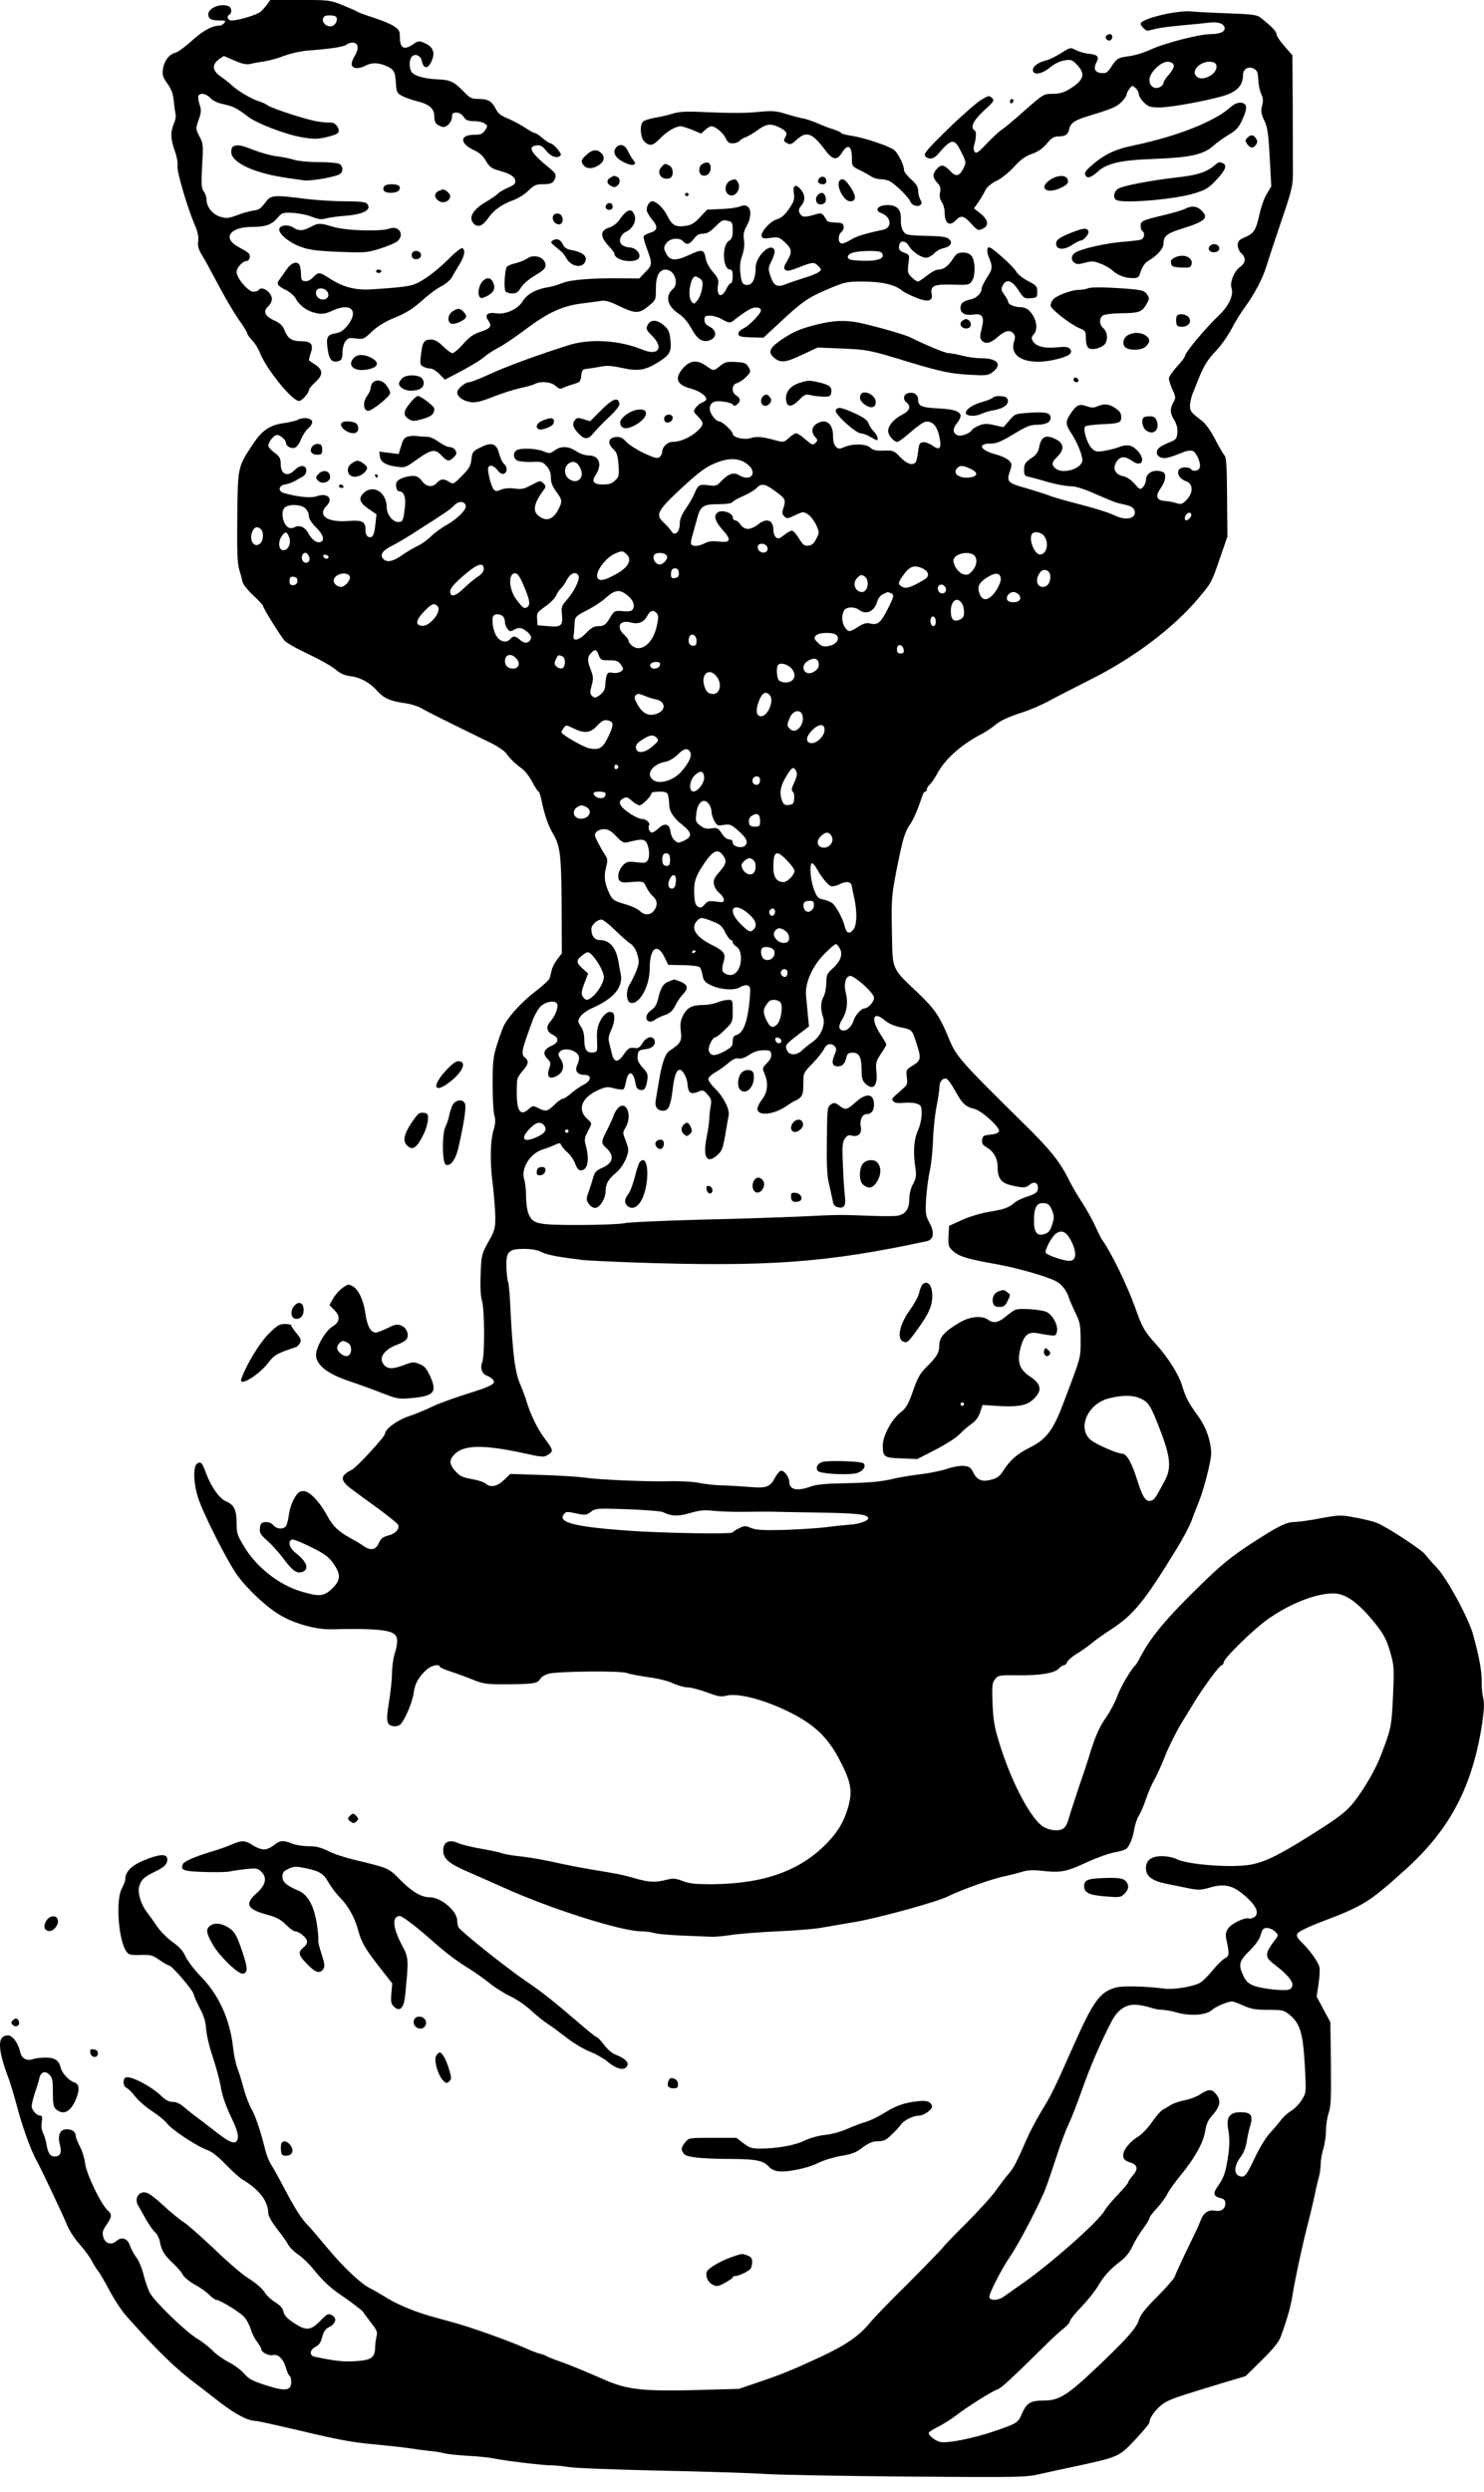 <?xml version="1.0" encoding="utf-8"?>
<!-- Generator: Adobe Illustrator 27.3.1, SVG Export Plug-In . SVG Version: 6.00 Build 0)  -->
<svg version="1.1" id="Warstwa_1" xmlns="http://www.w3.org/2000/svg" xmlns:xlink="http://www.w3.org/1999/xlink" x="0px" y="0px"
	 viewBox="0 0 899 1509" style="enable-background:new 0 0 899 1509;" xml:space="preserve">
<g transform="translate(0,1509) scale(0.1,-0.1)">
	<path d="M1618,15063.1c-10.7-14.5-27.8-34.1-38.5-43.4c-19.3-18.6-135.9-53.7-175.4-53.7c-24.6,0-34.2,23.8-13.9,36.2
		c17.1,10.3,12.8,43.4-6.4,50.6c-49.2,18.6-121.9-11.4-121.9-49.6c0-27.9,17.1-37.2,71.7-37.2c32.1,0,36.4-2.1,24.6-15.5
		c-7.5-8.3-19.3-15.5-25.7-15.5c-47.1,0-100.6-28.9-166.9-88.8c-40.6-37.2-86.6-71.3-102.7-75.4c-38.5-9.3-68.5-49.6-76-101.2
		c-4.3-34.1,0-48.6,27.8-86.8c24.6-34.1,34.2-61,38.5-107.4c3.2-34.1,8.6-69.2,10.7-79.5c3.2-9.3-1.1-34.1-10.7-54.8
		c-21.4-51.7-20.3-93,6.4-166.3c11.8-33.1,19.3-73.3,16-88.8c-6.4-30,57.8-247.9,102.7-354.3c19.3-42.4,25.7-74.4,22.5-100.2
		c-4.3-30,1.1-50.6,23.5-87.8c17.1-26.9,62-109.5,100.6-182.9c39.6-74.4,94.1-167.4,121.9-206.6c27.8-38.2,50.3-75.4,50.3-81.6
		s13.9-25.8,30-43.4c17.1-16.5,38.5-50.6,47.1-74.4c39.6-100.2,194.7-292.4,237.5-292.4c17.1,0,59.9,47.5,59.9,67.1
		c0,6.2,17.1,26.9,37.4,45.5c48.1,42.4,49.2,74.4,3.2,105.4c-19.3,12.4-37.4,24.8-39.6,26.9c-2.1,1,2.1,21.7,9.6,44.4
		c18.2,52.7,3.2,72.3-55.6,72.3c-57.8,0-81.3,14.5-101.6,63c-12.8,33.1-27.8,46.5-66.3,64c-55.6,25.8-67.4,54.8-33.2,84.7
		c11.8,10.3,21.4,30,21.4,43.4c0,41.3-61,83.7-80.2,54.8c-3.2-5.2-18.2-10.3-32.1-10.3c-31,0-101.6,83.7-101.6,119.8
		c0,24.8,37.4,66.1,59.9,66.1c19.3,0,27.8,33.1,12.8,47.5c-7.5,7.2-35.3,23.8-62,38.2c-98.4,52.7-51.3,120.9,82.4,120.9
		c82.4,0,118.7,12.4,155.1,54.8c26.7,31,31,33.1,94.1,30c36.4-2.1,87.7-12.4,114.5-23.8c38.5-15.5,56.7-17.6,82.4-10.3
		c18.2,5.2,67.4,12.4,108,15.5c120.9,8.3,175.4,37.2,143.3,74.4c-9.6,10.3-44.9,14.5-136.9,14.5c-68.5,0-176.5,7.2-241.8,15.5
		c-175.4,22.7-202.2,21.7-228.9-12.4c-39.6-50.6-42.8-53.7-83.4-59.9c-22.5-3.1-66.3-15.5-97.3-27.9c-50.3-18.6-63.1-19.6-99.5-9.3
		c-47.1,13.4-84.5,59.9-84.5,104.3c0,14.5-7.5,37.2-17.1,49.6c-13.9,19.6-16,43.4-9.6,156c7.5,124,6.4,134.3-16,176.7
		c-23.5,45.5-23.5,46.5-5.3,100.2c17.1,47.5,17.1,59.9,5.3,95c-7.5,21.7-9.6,45.5-6.4,51.7c12.8,19.6,48.1,12.4,72.7-14.5
		c13.9-15.5,43.9-30,79.2-37.2c59.9-13.4,81.3-23.8,148.7-75.4c53.5-41.3,228.9-108.5,327.3-125c68.5-11.4,92-11.4,143.3,0
		c33.2,7.2,66.3,18.6,72.7,24.8c18.2,17.6-8.6,63-37.4,64c-71.7,1-112.3,9.3-228.9,45.5c-69.5,21.7-139.1,47.5-154,56.8
		c-15,10.3-38.5,21.7-53.5,25.8c-44.9,13.4-120.9,56.8-160.5,91.9c-20.3,18.6-55.6,46.5-78.1,62c-48.1,34.1-50.3,70.2-6.4,102.3
		l28.9,19.6l64.2-27.9c47.1-20.7,73.8-25.8,95.2-20.7c16,4.1,55.6,11.4,86.6,15.5c31,5.2,86.6,20.7,123,35.1
		c39.6,14.5,99.5,27.9,146.6,31c133.7,10.3,213.9,22.7,226.8,35.1c7.5,7.2,23.5,12.4,36.4,12.4c36.4,0,41.7-34.1,13.9-80.6
		c-13.9-22.7-21.4-47.5-17.1-56.8c8.6-21.7,46-21.7,82.4-2.1c34.2,18.6,73.8,19.6,119.8,1c52.4-21.7,59.9-35.1,64.2-104.3
		c3.2-55.8,6.4-63,35.3-78.5c18.2-10.3,61-25.8,96.3-34.1c72.7-18.6,101.6-44.4,101.6-94c0-34.1,10.7-48.6,46-59.9
		c24.6-9.3,61,26.9,61,59.9c0,20.7,5.3,25.8,26.7,25.8c16,0,33.2-9.3,43.9-25.8c13.9-20.7,26.7-25.8,62-25.8
		c24.6,0,54.6-6.2,65.3-14.5c19.3-13.4,19.3-15.5,2.1-41.3c-15-21.7-26.7-26.9-65.3-26.9c-88.8,0-89.9-51.7-2.1-93
		c34.2-15.5,55.6-35.1,72.7-65.1c20.3-35.1,34.2-45.5,72.7-56.8c73.8-20.7,101.6-37.2,104.8-62c3.2-18.6-5.3-26.9-43.9-43.4
		c-25.7-11.4-53.5-27.9-61-36.2s-41.7-32-77-52.7c-78.1-46.5-103.8-96.1-67.4-131.2c23.5-22.7,53.5-10.3,84.5,34.1
		c34.2,49.6,82.4,84.7,150.8,109.5c30,10.3,71.7,36.2,93.1,57.9c34.2,33.1,47.1,39.3,85.6,39.3c53.5,0,67.4,7.2,78.1,39.3
		c5.3,19.6,0,30-33.2,56.8c-117.7,96.1-138,133.3-78.1,139.5c21.4,2.1,34.2-5.2,56.7-33.1c28.9-37.2,71.7-49.6,87.7-25.8
		c6.4,11.4-46,71.3-63.1,71.3c-5.3,0-26.7,14.5-47.1,31c-19.3,17.6-40.6,31-47.1,31c-6.4,0-33.2,15.5-61,34.1
		c-27.8,17.6-73.8,42.4-103.8,54.8c-39.6,15.5-57.8,30-70.6,55.8c-23.5,47.5-48.1,62-104.8,62c-43.9,0-52.4,4.1-96.3,50.6
		c-54.6,54.8-77,65.1-156.2,68.2c-72.7,3.1-135.9,20.7-151.9,42.4c-19.3,25.8-17.1,81.6,3.2,98.1s50.3,1,56.7-27.9
		c10.7-56.8,43.9-50.6,65.3,12.4c15,43.4-2.1,76.4-52.4,96.1c-27.8,12.4-36.4,11.4-64.2-8.3c-56.7-39.3-81.3-24.8-81.3,44.4
		c0,35.1-5.3,44.4-35.3,64c-19.3,13.4-74.9,36.2-123,51.7s-93.1,32-99.5,36.2c-6.4,5.2-47.1,22.7-89.9,40.3c-76,30-82.4,31-257.8,31
		h-179.7L1618,15063.1z M2037.3,14986.7c10.7-16.5-4.3-48.6-25.7-54.8c-38.5-9.3-72.7,33.1-47.1,57.9
		C1975.3,15001.2,2029.8,14998.1,2037.3,14986.7z"/>
	<path d="M7072.5,15007.4c-98.4-20.7-162.6-44.4-162.6-62c0-10.3,30-41.3,40.6-41.3c4.3,0,26.7,5.2,50.3,11.4
		c23.5,6.2,93.1,14.5,155.1,20.7c62,5.2,132.6,12.4,158.3,15.5c56.7,8.3,94.1-1,102.7-23.8c10.7-26.9-21.4-44.4-81.3-44.4
		c-68.5,0-274.9-52.7-363.7-93c-39.6-18.6-97.3-36.2-129.4-40.3c-69.5-9.3-77-13.4-110.2-64c-23.5-36.2-31-41.3-61-38.2
		c-39.6,3.1-49.2,27.9-27.8,67.1c17.1,31,4.3,45.5-50.3,49.6c-22.5,2.1-55.6,12.4-74.9,21.7c-34.2,17.6-34.2,17.6-90.9-18.6
		c-32.1-19.6-71.7-39.3-89.9-43.4c-47.1-11.4-80.2-35.1-80.2-57.9c0-34.1,53.5-26.9,103.8,15.5c26.7,21.7,59.9,38.2,87.7,42.4
		c39.6,6.2,46,4.1,76-26.9c52.4-54.8,41.7-91.9-40.6-143.6c-40.6-24.8-64.2-32-107-32c-54.6,0-55.6-1-169-100.2
		c-62-55.8-126.2-109.5-142.3-118.8c-15-10.3-55.6-47.5-88.8-82.6c-50.3-53.7-63.1-62-72.7-49.6c-6.4,8.3-7.5,24.8-4.3,36.2
		c13.9,44.4,16,85.7,5.3,91.9c-30,18.6-10.7,59.9,54.6,120.9c62,55.8,65.3,62,49.2,77.5c-16,15.5-20.3,14.5-63.1-10.3
		c-25.7-14.5-116.6-94-201.1-175.6c-130.5-128.1-151.9-152.9-140.1-166.3c20.3-23.8,51.3-18.6,78.1,12.4
		c82.4,96.1,98.4,97.1,140.1,12.4c30-61,31-63,13.9-98.1c-25.7-50.6-46-54.8-82.4-15.5c-37.4,39.3-55.6,40.3-84.5,5.2
		c-22.5-27.9-20.3-48.6,11.8-82.6c13.9-15.5,18.2-30,12.8-53.7c-4.3-21.7-1.1-41.3,10.7-58.9c9.6-13.4,17.1-41.3,17.1-61
		c0-69.2,30-89.9,69.5-47.5c28.9,31,49.2,25.8,92-22.7c36.4-40.3,41.7-42.4,67.4-31c41.7,17.6,36.4,54.8-11.8,93l-39.6,31l27.8,39.3
		c15,22.7,34.2,54.8,41.7,71.3c9.6,19.6,33.2,39.3,66.3,55.8c28.9,13.4,74.9,50.6,107,84.7c39.6,44.4,68.5,65.1,107,78.5
		c36.4,12.4,65.3,32,90.9,62c28.9,35.1,43.9,44.4,70.6,44.4c41.7,0,58.8,11.4,65.3,41.3c7.5,39.3,33.2,56.8,114.5,81.6
		c143.3,43.4,174.4,55.8,204.3,86.8c16,16.5,28.9,35.1,28.9,42.4c0,6.2,7.5,22.7,17.1,35.1c16,22.7,18.2,22.7,37.4,6.2
		c10.7-9.3,20.3-26.9,20.3-37.2c0-11.4,13.9-34.1,31-50.6c27.8-26.9,38.5-30,99.5-30c64.2,1,250.3,34.1,369.1,66.1
		c92,24.8,131.6,64,131.6,131.2c0,37.2,36.4,55.8,69.5,35.1c16-9.3,21.4-24.8,22.5-63c1.1-27.9,8.6-66.1,17.1-85.7
		c12.8-25.8,13.9-44.4,6.4-73.3c-8.6-32-6.4-47.5,12.8-88.8c20.3-42.4,25.7-79.5,33.2-225.2l9.6-174.6l-26.7-44.4
		c-15-23.8-34.2-76.4-42.8-115.7c-22.5-103.3-34.2-124-87.7-146.7c-38.5-16.5-46-23.8-46-49.6c0-16.5,9.6-38.2,21.4-48.6
		c31-26.9,26.7-59.9-10.7-85.7c-33.2-24.8-59.9-91.9-48.1-126c13.9-40.3-17.1-106.4-72.7-160.1c-89.9-85.7-210.7-231.4-210.7-253.1
		c0-5.2-21.4-33.1-48.1-62s-48.1-61-48.1-71.3s9.6-40.3,21.4-67.1c20.3-43.4,21.4-49.6,5.3-77.5c-21.4-41.3-20.3-65.1,6.4-108.5
		c13.9-23.8,20.3-49.6,18.2-75.4c-2.1-32-8.6-41.3-35.3-52.7c-69.5-28.9-85.6-40.3-88.8-62c-2.1-15.5,4.3-25.8,21.4-34.1
		c25.7-10.3,44.9-6.2,143.3,33.1c18.2,7.2,41.7,9.3,51.3,6.2c23.5-9.3,52.4-75.4,43.9-101.2c-7.5-20.7-41.7-26.9-53.5-9.3
		c-3.2,6.2-20.3,10.3-37.4,10.3c-57.8,0-52.4-62,7.5-83.7c46-16.5,44.9-73.3-2.1-118.8c-22.5-20.7-28.9-22.7-57.8-13.4
		c-18.2,6.2-48.1,11.4-66.3,12.4c-52.4,3.1-62,28.9-27.8,76.4c32.1,45.5,37.4,90.9,11.8,100.2c-51.3,18.6-100.6-5.2-100.6-50.6
		c0-13.4-8.6-32-18.2-42.4c-17.1-16.5-20.3-14.5-51.3,21.7c-21.4,23.8-47.1,40.3-70.6,45.5c-47.1,9.3-64.2,48.6-37.4,87.8
		c21.4,33.1,50.3,34.1,92,5.2c61-44.4,87.7,5.2,33.2,62c-34.2,35.1-64.2,40.3-119.8,17.6c-20.3-7.2-57.8-16.5-84.5-20.7
		c-42.8-6.2-52.4-3.1-71.7,16.5c-28.9,28.9-54.6,117.8-39.6,132.2c5.3,5.2,51.3,11.4,101.6,13.4c102.7,4.1,116.6,9.3,116.6,41.3
		c0,27.9-8.6,39.3-44.9,62c-34.2,20.7-61,21.7-99.5,5.2c-21.4-9.3-36.4-9.3-63.1,0c-46,16.5-63.1,9.3-96.3-40.3
		c-35.3-50.6-35.3-67.1,2.1-124c35.3-53.7,66.3-130.2,66.3-161.2c0-52.7-123-89.9-164.7-48.6c-24.6,22.7-21.4,35.1,16,72.3
		c40.6,41.3,36.4,78.5-11.8,102.3c-62,31-88.8,17.6-101.6-49.6c-5.3-26.9-18.2-45.5-41.7-61c-43.9-30-49.2-38.2-49.2-77.5
		c0-28.9,4.3-35.1,30-39.3c16-4.1,68.5-17.6,115.5-32c48.1-13.4,109.1-24.8,133.7-24.8c33.2,0,79.2-14.5,154-47.5
		c58.8-25.8,116.6-49.6,128.4-52.7c11.8-3.1,39.6-9.3,61-14.5c24.6-6.2,41.7-17.6,46-31c16-49.6-49.2-66.1-120.9-31
		c-40.6,19.6-126.2,45.5-274.9,83.7c-47.1,12.4-102.7,28.9-123,37.2c-21.4,8.3-83.4,27.9-139.1,44.4
		c-112.3,31-118.7,38.2-95.2,106.4c11.8,35.1,10.7,41.3-6.4,59.9c-10.7,11.4-47.1,28.9-79.2,37.2c-98.4,26.9-116.6,66.1-31,66.1
		c34.2,0,63.1,12.4,136.9,56.8c74.9,45.5,101.6,56.8,138,56.8c54.6,0,86.6,14.5,86.6,40.3c0,32-23.5,38.2-120.9,33.1
		c-94.1-6.2-94.1-6.2-129.4-47.5l-35.3-40.3l-55.6,12.4c-44.9,10.3-62,9.3-90.9-2.1c-20.3-8.3-39.6-19.6-42.8-25.8
		c-16-24.8-69.5-43.4-92-32c-26.7,13.4-26.7,39.3,0,72.3c48.1,59.9,18.2,82.6-115.5,88.8c-97.3,5.2-119.8,14.5-119.8,50.6
		c0,32-25.7,50.6-58.8,42.4c-30-7.2-36.4-37.2-10.7-57.9c27.8-22.7,18.2-49.6-25.7-72.3c-50.3-24.8-86.6-66.1-86.6-99.2
		c0-26.9,34.2-66.1,56.7-66.1c6.4,0,41.7,25.8,77,56.8c35.3,32,74.9,59.9,88.8,64c41.7,9.3,71.7-19.6,86.6-84.7
		c17.1-75.4,5.3-91.9-41.7-57.9c-18.2,12.4-43.9,21.7-56.7,19.6c-19.3-2.1-24.6-11.4-28.9-54.8c-3.2-27.9-9.6-57.9-13.9-64
		c-16-25.8-54.6-13.4-94.1,27.9c-38.5,40.3-42.8,41.3-99.5,40.3c-46-2.1-65.3,2.1-82.4,17.6c-26.7,23.8-104.8,25.8-156.2,4.1
		c-31-13.4-37.4-13.4-52.4,2.1c-10.7,10.3-17.1,33.1-17.1,62c1.1,79.5-44.9,113.6-102.7,74.4c-27.8-18.6-30-51.7-5.3-78.5
		c16-17.6,16-20.7,1.1-35.1c-15-15.5-20.3-13.4-59.9,20.7c-22.5,20.7-48.1,37.2-56.7,37.2c-7.5,0-27.8-12.4-43.9-27.9
		c-30-26.9-31-27.9-81.3-14.5c-76,21.7-116.6,24.8-150.8,13.4c-37.4-12.4-108,4.1-108,25.8c0,15.5-63.1,74.4-81.3,75.4
		c-21.4,0-57.8,47.5-57.8,74.4c0,40.3,24.6,53.7,82.4,45.5c27.8-3.1,53.5-11.4,57.8-18.6c6.4-9.3,11.8-9.3,24.6,1
		c23.5,18.6,21.4,39.3-4.3,54.8c-31,18.6-28.9,66.1,3.2,74.4c12.8,3.1,38.5,19.6,55.6,37.2c30,30,31,33.1,15,59.9
		c-13.9,24.8-23.5,27.9-77,31s-66.3-1-94.1-22.7c-39.6-33.1-39.6-33.1-84.5-1c-53.5,38.2-97.3,34.1-138-10.3
		c-55.6-62-43.9-102.3,38.5-125c56.7-15.5,99.5-44.4,99.5-66.1c0-6.2-11.8-15.5-25.7-20.7c-22.5-8.3-49.2-38.2-49.2-54.8
		c0-2.1,11.8-16.5,26.7-32c35.3-36.2,34.2-47.5-7.5-86.8c-40.6-37.2-101.6-64-146.6-64c-33.2,0-65.3-31-65.3-63
		c0-9.3-7.5-22.7-16-30c-11.8-9.3-30-5.2-93.1,23.8c-42.8,20.7-92,51.7-108,69.2c-23.5,25.8-37.4,32-64.2,28.9
		c-44.9-4.1-51.3-38.2-15-72.3c21.4-19.6,27.8-37.2,32.1-95c4.3-65.1,3.2-73.3-20.3-95c-18.2-18.6-36.4-24.8-73.8-24.8
		c-55.6,0-70.6,17.6-46,54.8c43.9,64,24.6,120.9-39.6,120.9c-21.4,0-53.5,10.3-76,25.8c-48.1,31-92,33.1-130.5,5.2
		c-27.8-19.6-32.1-20.7-69.5-5.2c-46,18.6-147.6,20.7-165.8,3.1c-19.3-18.6-15-47.5,8.6-59.9c10.7-5.2,50.3-9.3,85.6-8.3
		c61,3.1,68.5,1,92-25.8c18.2-19.6,25.7-41.3,25.7-70.2s9.6-52.7,32.1-83.7c38.5-50.6,38.5-58.9,10.7-112.6
		c-32.1-58.9-73.8-70.2-119.8-32c-35.3,28.9-24.6,77.5,36.4,159.1c10.7,15.5,10.7,21.7-5.3,36.2c-18.2,17.6-21.4,16.5-71.7-10.3
		c-46-24.8-61-27.9-101.6-21.7c-31,4.1-59.9,2.1-81.3-6.2c-26.7-11.4-35.3-11.4-46,1c-16,17.6-41.7,120.9-32.1,134.3
		c10.7,17.6,34.2,9.3,55.6-18.6c13.9-17.6,26.7-24.8,38.5-20.7c21.4,8.3,22.5,41.3,1.1,58.9c-9.6,7.2-21.4,34.1-28.9,58.9
		c-16,65.1-44.9,76.4-112.3,42.4c-48.1-23.8-51.3-27.9-56.7-72.3c-4.3-40.3-13.9-56.8-57.8-101.2c-50.3-50.6-52.4-51.7-77-36.2
		c-33.2,20.7-50.3,19.6-73.8-5.2c-27.8-30-64.2-25.8-90.9,10.3c-16,21.7-32.1,31-52.4,31c-44.9,0-95.2-19.6-102.7-40.3
		c-6.4-21.7,3.2-52.7,16-52.7c27.8,0,41.7-33.1,36.4-85.7c-9.6-91.9-12.8-100.2-40.6-100.2c-35.3,0-70.6,45.5-70.6,89.9
		c0,89.9-82.4,140.5-139.1,85.7c-33.2-32-26.7-56.8,27.8-95l49.2-34.1l-6.4-62c-7.5-66.1-17.1-83.7-42.8-74.4
		c-10.7,4.1-17.1,19.6-17.1,41.3c0,51.7-18.2,61-103.8,54.8c-128.4-10.3-189.3,33.1-131.6,91.9c42.8,44.4,4.3,80.6-59.9,57.9
		c-34.2-12.4-111.3-5.2-196.8,18.6c-39.6,10.3-36.4,46.5,5.3,52.7c18.2,3.1,43.9,12.4,58.8,20.7c15,9.3,36.4,20.7,48.1,26.9
		c11.8,7.2,21.4,21.7,21.4,36.2c0,35.1-37.4,37.2-69.5,4.1c-44.9-45.5-85.6-27.9-85.6,37.2c0,33.1-6.4,44.4-37.4,67.1
		c-20.3,14.5-37.4,34.1-37.4,42.4c0,23.8,33.2,65.1,53.5,65.1c19.3,0,53.5-31,53.5-48.6c0-18.6,30-36.2,52.4-28.9
		c11.8,3.1,28.9,24.8,38.5,51.7c10.7,24.8,30,54.8,44.9,67.1c13.9,11.4,24.6,30,22.5,39.3c-4.3,21.7-52.4,28.9-84.5,12.4
		c-11.8-7.2-50.3-15.5-83.4-20.7c-86.6-11.4-134.8-43.4-188.3-124c-95.2-143.6-94.1-137.4-97.3-439.1c-2.1-200.4,0-282,10.7-320.2
		c8.6-27.9,18.2-64,21.4-79.5c3.2-14.5,33.2-51.7,65.3-81.6c32.1-30,58.8-57.9,58.8-63c0-13.4,107-184.9,131.6-211.8
		c10.7-12.4,76-48.6,144.4-80.6c69.5-33.1,142.3-74.4,163.7-93c27.8-23.8,52.4-35.1,92-40.3c58.8-7.2,117.7-40.3,160.5-89.9
		c37.4-42.4,79.2-61,161.5-72.3c38.5-5.2,86.6-19.6,108-33.1c33.2-19.6,172.2-88.8,420.4-209.7c39.6-19.6,80.2-47.5,90.9-62
		c23.5-33.1,54.6-63,97.3-94c17.1-12.4,44.9-48.6,61-80.6c17.1-31,33.2-56.8,37.4-56.8c4.3,0,13.9-28.9,20.3-64
		c15-72.3,38.5-142.6,66.3-189.1c44.9-75.4,51.3-128.1,53.5-432.9l1.1-293.4l-26.7-35.1c-15-18.6-30-47.5-34.2-65.1
		c-4.3-16.5-9.6-39.3-12.8-49.6c-2.1-10.3-40.6-45.5-83.4-78.5c-79.2-59.9-156.2-142.6-190.4-202.5c-9.6-16.5-28.9-70.2-43.9-117.8
		c-24.6-76.4-27.8-105.4-27.8-242.8c0-85.7,4.3-171.5,10.7-191.1c7.5-25.8,6.4-49.6-5.3-87.8c-20.3-71.3-22.5-194.2-4.3-331.6
		c7.5-62,13.9-148.8,15-192.1c0-71.3-3.2-84.7-42.8-155c-40.6-73.3-41.7-80.6-46-194.2c-3.2-72.3,0-133.3,7.5-158.1
		c17.1-53.7,18.2-334.7,2.1-375c-15-35.1,0-73.3,32.1-82.6c9.6-3.1,24.6-13.4,32.1-21.7c21.4-24.8-4.3-39.3-156.2-86.8
		c-76-23.8-170.1-57.9-208.6-76.4c-38.5-18.6-102.7-45.5-143.3-58.9c-71.7-23.8-145.5-78.5-145.5-107.4
		c0-16.5-172.2-203.5-200-216.9c-73.8-36.2-73.8-64-1.1-117.8c31-23.8,104.8-77.5,163.7-119.8c58.8-43.4,110.2-85.7,115.5-93
		c13.9-24.8-11.8-55.8-56.7-67.1c-34.2-9.3-46-18.6-58.8-46.5c-17.1-41.3-50.3-47.5-92-17.6c-13.9,10.3-49.2,32-79.2,47.5
		c-72.7,40.3-107,72.3-140.1,134.3c-47.1,86.8-108,150.8-144.4,150.8c-24.6,0-35.3-8.3-55.6-43.4c-15-24.8-30-70.2-33.2-101.2
		c-4.3-31-12.8-62-19.3-69.2c-17.1-19.6-54.6-16.5-76,8.3c-12.8,13.4-28.9,19.6-48.1,17.6c-23.5-2.1-30-9.3-32.1-37.2
		c-3.2-27.9,4.3-39.3,46-76.4c26.7-23.8,70.6-72.3,97.3-108.5c52.4-70.2,79.2-89.9,110.2-80.6c48.1,14.5,33.2,62-36.4,115.7
		c-38.5,30-50.3,71.3-22.5,81.6c7.5,3.1,58.8-17.6,114.5-45.5c83.4-41.3,107-58.9,135.9-99.2c47.1-68.2,44.9-101.2-7.5-151.9
		c-49.2-47.5-76-50.6-181.9-19.6c-134.8,38.2-273.8,145.7-348.7,269.6c-43.9,71.3-48.1,83.7-48.1,147.7c0,78.5-16,110.5-64.2,130.2
		c-38.5,15.5-88.8,85.7-119.8,167.4c-24.6,68.2-34.2,77.5-56.7,59.9c-23.5-18.6-20.3-118.8,6.4-202.5
		c28.9-94,181.9-395.7,239.6-474.2c68.5-91.9,186.1-200.4,269.6-245.9c92-50.6,210.7-81.6,302.7-79.5
		c238.5,6.2,344.5-2.1,377.6-28.9c22.5-18.6,23.5-52.7,2.1-119.8c-8.6-27.9-16-80.6-16-117.8c0-36.2-8.6-114.7-18.2-174.6
		c-19.3-116.7-15-139.5,27.8-145.7c12.8-2.1,30,2.1,38.5,8.3c26.7,21.7,77,138.4,83.4,194.2c6.4,55.8,33.2,101.2,82.4,143.6
		c26.7,22.7,74.9,32,74.9,14.5c0-4.1,30-17.6,67.4-30c36.4-11.4,97.3-34.1,135.9-49.6c64.2-25.8,80.2-27.9,211.8-26.9
		c157.2,1,178.6,5.2,194.7,33.1c6.4,11.4,28.9,24.8,51.3,31c59.9,14.5,426.8,18.6,472.8,4.1c20.3-7.2,81.3-18.6,133.7-25.8
		c54.6-7.2,117.7-22.7,146.6-37.2c27.8-12.4,66.3-23.8,85.6-23.8c20.3,0,72.7-13.4,117.7-30c68.5-25.8,87.7-28.9,118.7-20.7
		c70.6,18.6,235.3-24.8,388.3-102.3c143.3-71.3,224.6-148.8,292-274.8c73.8-138.4,85.6-194.2,61-287.2
		c-24.6-90.9-59.9-153.9-128.4-225.2c-161.5-169.4-381.9-249-696.4-252.1c-102.7,0-139.1,3.1-180.8,19.6
		c-43.9,16.5-57.8,17.6-98.4,7.2c-66.3-17.6-105.9-15.5-191.5,9.3c-74.9,21.7-96.3,25.8-283.5,56.8c-55.6,9.3-149.8,27.9-208.6,41.3
		c-58.8,13.4-147.6,28.9-197.9,34.1c-50.3,5.2-103.8,14.5-119.8,20.7s-72.7,17.6-126.2,26.9c-53.5,9.3-113.4,23.8-133.7,33.1
		c-54.6,24.8-90.9,7.2-90.9-44.4c0-50.6,36.4-81.6,156.2-132.2c52.4-22.7,148.7-65.1,212.9-94c278.1-126,710.3-263.4,830.1-263.4
		c26.7,0,63.1-5.2,80.2-10.3c17.1-6.2,94.1-12.4,170.1-15.5c77-3.1,156.2-6.2,176.5-7.2s76,4.1,123,11.4
		c47.1,7.2,172.2,16.5,278.1,21.7c105.9,4.1,231.1,14.5,278.1,23.8c47.1,8.3,133.7,23.8,192.6,33.1
		c133.7,22.7,491,119.8,558.4,153.9c94.1,45.5,276,109.5,356.2,125c20.3,4.1,59.9,14.5,88.8,22.7c39.6,12.4,69.5,14.5,140.1,6.2
		c104.8-10.3,134.8-4.1,268.5,57.9c52.4,23.8,121.9,48.6,155.1,54.8c32.1,5.2,65.3,15.5,72.7,21.7c20.3,15.5,40.6,67.1,49.2,120.9
		c4.3,25.8,16,62,27.8,80.6c11.8,18.6,31,64,43.9,103.3c12.8,38.2,35.3,88.8,49.2,112.6s43.9,89.9,66.3,146.7
		c22.5,56.8,67.4,145.7,99.5,199.4c33.2,52.7,68.5,110.5,79.2,129.1c56.7,91.9,150.8,219,162.6,219c6.4,1,12.8,8.3,12.8,17.6
		c0,23.8,181.9,201.4,267.4,261.4c134.8,95,289.9,156,396.9,156c77,0,155.1-57.9,261-191.1c44.9-57.9,62-90.9,82.4-160.1
		c24.6-83.7,25.7-97.1,18.2-268.6c-8.6-184.9-10.7-196.3-71.7-356.4c-32.1-86.8-103.8-209.7-166.9-289.3
		c-44.9-56.8-88.8-90.9-269.6-204.5c-188.3-117.8-272.8-159.1-362.6-173.6c-115.5-18.6-377.6,2.1-440.7,35.1
		c-19.3,10.3-57.8,17.6-88.8,17.6c-64.2,0-96.3-24.8-96.3-72.3c0-50.6,37.4-78.5,134.8-97.1c46-9.3,109.1-21.7,138-27.9
		c42.8-8.3,64.2-7.2,107,5.2c98.4,30,149.8,16.5,232.1-58.9c58.8-53.7,74.9-96.1,44.9-117.8c-10.7-7.2-26.7-11.4-34.2-8.3
		c-23.5,8.3-105.9-31-125.2-61c-12.8-18.6-16-37.2-11.8-59.9c21.4-97.1,20.3-106.4-8.6-120.9c-15-8.3-48.1-41.3-74.9-74.4
		c-26.7-33.1-62-67.1-78.1-75.4c-47.1-22.7-156.2-40.3-212.9-33.1c-115.5,14.5-248.2,17.6-289.9,7.2
		c-99.5-25.8-138-78.5-258.9-350.2c-127.3-285.1-131.6-294.4-199-405c-28.9-48.6-68.5-122.9-86.6-165.3
		c-56.7-131.2-79.2-175.6-110.2-209.7c-16-18.6-49.2-62-73.8-97.1c-24.6-35.1-102.7-120.9-172.2-191.1
		c-70.6-70.2-139.1-140.5-151.9-158.1c-13.9-16.5-109.1-114.7-211.8-218c-103.8-102.3-207.5-208.7-230-237.6
		c-66.3-79.5-141.2-131.2-296.3-204.5c-172.2-79.5-236.4-106.4-384-156l-112.3-38.2l-256.7-7.2c-320.9-8.3-417.2,2.1-549.8,58.9
		c-142.3,62-215,91.9-284.5,116.7c-35.3,12.4-68.5,25.8-74.9,30c-5.3,4.1-23.5,10.3-39.6,14.5c-16,3.1-59.9,20.7-96.3,37.2
		c-85.6,38.2-301.7,115.7-399,143.6c-40.6,11.4-117.7,33.1-171.2,47.5c-102.7,30-208.6,74.4-278.1,119.8
		c-23.5,14.5-62,37.2-85.6,48.6c-58.8,30-165.8,132.2-267.4,255.2c-47.1,55.8-92,109.5-101.6,118.8c-40.6,39.3-78.1,96.1-143.3,219
		c-37.4,72.3-77,142.6-87.7,158.1c-9.6,14.5-24.6,50.6-32.1,80.6c-31,124-61,211.8-85.6,254.1c-13.9,24.8-35.3,80.6-47.1,124
		c-10.7,43.4-28.9,99.2-38.5,125s-21.4,81.6-25.7,125c-19.3,170.5-86.6,318.2-200,432.9c-36.4,38.2-76,89.9-87.7,115.7
		c-13.9,32-37.4,58.9-76,85.7c-31,21.7-72.7,63-93.1,91.9c-19.3,28.9-50.3,71.3-67.4,94c-34.2,45.5-55.6,117.8-43.9,152.9
		c12.8,42.4,27.8,55.8,94.1,88.8c49.2,23.8,68.5,39.3,73.8,58.9c13.9,53.7-35.3,54.8-153,4.1c-65.3-28.9-99.5-66.1-99.5-108.5
		c0-9.3-9.6-34.1-21.4-56.8c-37.4-71.3-20.3-308.9,26.7-379.1c15-21.7,23.5-23.8,86.6-22.7c62,2.1,73.8-1,115.5-31
		c26.7-17.6,51.3-32,56.7-32c17.1,0,142.3-145.7,149.8-173.6c3.2-15.5,21.4-54.8,38.5-87.8c23.5-42.4,34.2-79.5,37.4-124
		c2.1-35.1,20.3-111.6,40.6-170.5c19.3-58.9,40.6-136.4,47.1-173.6c11.8-68.2,28.9-117.8,80.2-224.2c15-33.1,26.7-72.3,24.6-87.8
		c-5.3-48.6-39.6-40.3-130.5,31c-46,36.2-97.3,75.4-114.5,87.8c-18.2,12.4-51.3,39.3-74.9,58.9c-28.9,25.8-52.4,37.2-74.9,37.2
		s-42.8,10.3-66.3,33.1c-61,59.9-186.1,126-218.2,114.7c-19.3-7.2-17.1-53.7,3.2-62c8.6-3.1,33.2-26.9,53.5-52.7
		s67.4-67.1,104.8-90.9c37.4-24.8,78.1-57.9,90.9-75.4c26.7-36.2,182.9-138.4,240.7-158.1c27.8-9.3,64.2-38.2,110.2-85.7
		c38.5-39.3,84.5-81.6,103.8-93c101.6-61,154-129.1,156.2-203.5c0-16.5,21.4-54.8,53.5-96.1c30-37.2,61-81.6,68.5-97.1
		c8.6-15.5,35.3-41.3,59.9-57.9s65.3-55.8,90.9-87.8c55.6-69.2,103.8-114.7,169-158.1c69.5-47.5,129.4-94,133.7-103.3
		c2.1-4.1,23.5-32,46-62c34.2-42.4,40.6-58.9,35.3-79.5c-4.3-14.5-8.6-45.5-9.6-69.2c-1.1-65.1-21.4-79.5-120.9-85.7
		c-72.7-4.1-114.5,0-245,26.9c-34.2,6.2-31,41.3,4.3,59.9c21.4,10.3,33.2,26.9,40.6,58.9c7.5,30,20.3,49.6,36.4,57.9
		c48.1,22.7,56.7,57.9,20.3,76.4c-20.3,10.3-27.8,6.2-68.5-36.2c-57.8-58.9-85.6-61-160.5-11.4c-39.6,25.8-56.7,45.5-62,67.1
		c-3.2,20.7-19.3,38.2-47.1,55.8c-22.5,13.4-50.3,38.2-61,53.7c-24.6,36.2-48.1,56.8-117.7,102.3c-28.9,18.6-117.7,95-194.7,169.4
		c-78.1,74.4-160.5,145.7-181.9,160.1c-22.5,13.4-79.2,59.9-126.2,103.3c-64.2,58.9-93.1,78.5-115.5,78.5
		c-37.4,0-57.8-41.3-37.4-77.5c7.5-12.4,28.9-50.6,47.1-83.7c19.3-34.1,43.9-69.2,56.7-80.6c11.8-10.3,25.7-36.2,28.9-56.8
		c9.6-52.7,27.8-82.6,79.2-130.2c24.6-22.7,51.3-53.7,59.9-70.2c8.6-15.5,40.6-42.4,71.7-58.9c31-16.5,70.6-44.4,87.7-62
		c17.1-16.5,36.4-31,42.8-31c22.5,0,145.5-75.4,171.2-105.4c15-16.5,31-49.6,38.5-72.3c6.4-23.8,23.5-57.9,37.4-75.4
		c13.9-18.6,25.7-38.2,25.7-44.4c0-19.6,44.9-43.4,70.6-37.2c32.1,8.3,64.2-23.8,79.2-77.5c6.4-22.7,16-44.4,21.4-47.5
		c6.4-3.1,10.7-20.7,10.7-37.2c0-53.7-34.2-58.9-153-20.7c-83.4,26.9-105.9,39.3-132.6,71.3c-18.2,20.7-59.9,52.7-94.1,69.2
		c-33.2,17.6-77,48.6-96.3,69.2c-20.3,20.7-63.1,54.8-96.3,74.4c-72.7,45.5-255.7,223.1-283.5,274.8
		c-11.8,21.7-28.9,70.2-38.5,109.5s-28.9,85.7-42.8,104.3c-13.9,17.6-32.1,50.6-39.6,72.3c-15,45.5-50.3,56.8-82.4,28.9
		c-31-26.9-67.4-16.5-79.2,22.7c-7.5,28.9-5.3,40.3,19.3,75.4c33.2,48.6,34.2,63,7.5,86.8c-40.6,36.2-130.5,222.1-136.9,284.1
		c-4.3,32-18.2,78.5-32.1,103.3c-12.8,24.8-24.6,52.7-24.6,62c0,25.8-21.4,42.4-55.6,42.4c-40.6,0-56.7-37.2-40.6-95
		c12.8-45.5,2.1-70.2-32.1-70.2c-26.7,0-40.6,20.7-49.2,72.3c-4.3,24.8-13.9,56.8-21.4,71.3c-8.6,16.5-11.8,41.3-7.5,65.1
		c4.3,31,2.1,39.3-9.6,39.3c-21.4,0-51.3,33.1-51.3,57.9c0,11.4,9.6,48.6,20.3,82.6c11.8,33.1,23.5,73.3,26.7,87.8
		c8.6,36.2,34.2,44.4,59.9,19.6c18.2-17.6,21.4-35.1,21.4-106.4s3.2-89.9,19.3-103.3c43.9-38.2,87.7-16.5,119.8,58.9
		c24.6,61,22.5,94-10.7,104.3c-30,9.3-71.7,53.7-80.2,85.7c-11.8,47.5-35.3,64-92,64c-27.8,0-62-4.1-76-9.3
		c-38.5-13.4-69.5,3.1-78.1,42.4c-11.8,53.7-46,101.2-73.8,101.2c-66.3,0-65.3-79.5,5.3-265.5c10.7-30,32.1-100.2,47.1-157
		c32.1-122.9,83.4-268.6,118.7-331.6c32.1-59.9,155.1-318.2,187.2-395.7c13.9-33.1,48.1-85.7,77-116.7c27.8-32,61-76.4,72.7-100.2
		c12.8-23.8,30-50.6,37.4-59.9c8.6-9.3,39.6-62,68.5-116.7c28.9-54.8,76-126,103.8-157c181.9-204.5,298.5-318.2,420.4-409.1
		c20.3-15.5,85.6-65.1,144.4-111.6c98.4-75.4,172.2-113.6,220.4-113.6c10.7,0,139.1-28.9,284.5-63c204.3-48.6,301.7-67.1,420.4-77.5
		c85.6-8.3,186.1-18.6,224.6-24.8s94.1-13.4,123-16.5c30-2.1,68.5-8.3,85.6-13.4c18.2-5.2,81.3-12.4,142.3-15.5
		s130.5-10.3,155.1-15.5c68.5-14.5,299.5-42.4,353-42.4c25.7,0,72.7-5.2,104.8-10.3c32.1-6.2,277.1-15.5,544.5-21.7
		c267.4-5.2,561.6-14.5,652.5-20.7c90.9-5.2,481.4-12.4,866.5-15.5c669.6-5.2,704.9-4.1,791.6,15.5c50.3,11.4,148.7,33.1,219.3,47.5
		c257.8,55.8,258.9,56.8,357.3,160.1c47.1,50.6,86.6,97.1,86.6,104.3c0,35.1,56.7,103.3,104.8,127.1
		c49.2,23.8,79.2,33.1,349.8,115.7l128.4,38.2l97.3,96.1c68.5,67.1,102.7,109.5,114.5,140.5c39.6,108.5,61,183.9,70.6,245.9
		c16,102.3,65.3,329.5,98.4,454.5c10.7,42.4,27.8,112.6,36.4,155s20.3,94,26.7,113.6c5.3,19.6,10.7,54.8,10.7,78.5
		c0,22.7,7.5,65.1,16,93c8.6,27.9,16,77.5,16,109.5c0,33.1,7.5,80.6,16,106.4c13.9,38.2,16,93,13.9,298.6l-3.2,251l-41.7,77.5
		l-41.7,78.5l11.8,76.4c6.4,41.3,8.6,87.8,5.3,101.2c-8.6,33.1-54.6,98.1-103.8,146.7c-31,31-37.4,42.4-28.9,57.9
		c6.4,10.3,66.3,40.3,142.3,69.2c258.9,98.1,289.9,117.8,508.1,314.1c274.9,246.9,411.8,508.3,469.6,897.7
		c10.7,77.5,11.8,117.8,4.3,145.7c-5.3,21.7-9.6,66.1-8.6,100.2c1.1,57.9-16,152.9-52.4,283.1c-27.8,100.2-158.3,339.9-218.2,402.9
		c-30,31-62,68.2-71.7,81.6c-18.2,25.8-234.3,168.4-293.1,191.1c-20.3,8.3-78.1,22.7-129.4,32c-89.9,16.5-98.4,16.5-209.7-4.1
		c-63.1-12.4-133.7-21.7-157.2-22.7c-53.5,0-99.5-23.8-274.9-137.4c-111.3-73.3-173.3-124-291-238.6
		c-208.6-202.5-304.9-317.1-369.1-439.1c-12.8-25.8-26.7-48.6-31-51.7c-22.5-18.6-88.8-129.1-109.1-186c-13.9-37.2-42.8-93-65.3-125
		c-44.9-64-69.5-119.8-104.8-236.6c-12.8-42.4-42.8-131.2-65.3-196.3c-21.4-65.1-48.1-145.7-57.8-178.7
		c-11.8-43.4-23.5-63-42.8-71.3c-34.2-14.5-95.2-2.1-127.3,25.8c-79.2,69.2-184,275.8-252.5,497.9c-28.9,93-36.4,136.4-40.6,237.6
		c-4.3,110.5-2.1,127.1,16,148.8c19.3,22.7,26.7,23.8,138,22.7c134.8-2.1,223.6,13.4,248.2,41.3c9.6,10.3,23.5,19.6,31,19.6
		c6.4,0,15,8.3,18.2,18.6c4.3,10.3,28.9,32,56.7,49.6c27.8,16.5,67.4,44.4,88.8,62c20.3,17.6,73.8,55.8,118.7,84.7
		c141.2,93,202.2,167.4,403.3,495.9c37.4,61,77,136.4,87.7,167.4c11.8,31,31,82.6,43.9,113.6c31,77.5,73.8,244.8,73.8,289.3
		c0,69.2-28.9,156-70.6,214.9c-70.6,98.1-81.3,118.8-107,201.4c-19.3,63-84.5,166.3-150.8,239.7c-76,83.7-88.8,106.4-130.5,224.2
		c-51.3,142.6-149.8,345-203.2,416.3c-4.3,6.2-21.4,40.3-38.5,77.5c-16,37.2-53.5,103.3-81.3,146.7c-28.9,43.4-62,101.2-76,129.1
		c-55.6,114.7-115.5,190.1-283.5,354.3c-371.2,365.7-404.4,401.9-446.1,506.2c-55.6,135.3-85.6,180.8-188.3,278.9
		c-163.7,155-154,134.3-158.3,375c-4.3,207.6-2.1,225.2,47.1,461.8c23.5,109.5,35.3,144.6,64.2,186c21.4,31,46,89.9,76,178.7
		c3.2,9.3,9.6,17.6,15,17.6s9.6,6.2,9.6,14.5c0,7.2,7.5,19.6,17.1,27.9c8.6,7.2,27.8,34.1,41.7,59.9
		c47.1,90.9,144.4,178.7,267.4,243.8c30,15.5,65.3,39.3,80.2,51.7c37.4,32,79.2,51.7,171.2,81.6c44.9,14.5,114.5,44.4,155.1,66.1
		c41.7,22.7,156.2,81.6,254.6,131.2c265.3,132.2,507,314.1,660,496.9c77,91.9,77,90.9,129.4,243.8l43.9,127.1l-2.1,237.6
		c-1.1,182.9-4.3,240.7-15,253.1c-8.6,8.3-34.2,53.7-57.8,99.2c-25.7,49.6-57.8,95-79.2,110.5c-67.4,51.7-72.7,58.9-72.7,93
		c1.1,17.6,7.5,49.6,15,69.2c8.6,19.6,24.6,62,37.4,93c33.2,81.6,51.3,111.6,111.3,175.6c28.9,31,69.5,89.9,89.9,129.1
		c20.3,40.3,57.8,100.2,83.4,134.3c54.6,75.4,102.7,166.3,126.2,242.8c9.6,31,49.2,151.9,88.8,268.6c66.3,194.2,71.7,218,71.7,299.6
		c0,48.6-1.1,227.3-1.1,398.8l-2.1,309.9l-48.1,54.8c-26.7,30-48.1,62-48.1,72.3c0,16.5-27.8,45.5-95.2,99.2
		c-21.4,18.6-48.1,21.7-208.6,27.9c-100.6,3.1-200,9.3-220.4,11.4C7189.1,15023.9,7127.1,15017.7,7072.5,15007.4z M7111,14694.3
		c2.1-10.3-10.7-34.1-28.9-54.8c-18.2-19.6-33.2-42.4-33.2-50.6c0-8.3-9.6-19.6-21.4-25.8c-33.2-16.5-64.2,4.1-64.2,43.4
		c0,44.4,72.7,114.7,114.5,109.5C7096,14714,7108.9,14705.7,7111,14694.3z M7352.8,14711.9c27.8-10.3,20.3-52.7-13.9-75.4
		c-40.6-27.9-82.4-27.9-97.3,0C7218,14677.8,7298.2,14732.6,7352.8,14711.9z M4511.6,12290.4c19.3-11.4,39.6-31,43.9-44.4
		c18.2-44.4-28.9-64-78.1-33.1c-31,19.6-64.2,9.3-107-35.1c-27.8-30-34.2-32-80.2-25.8c-55.6,7.2-62,2.1-86.6-57.9
		c-8.6-19.6-31-57.9-50.3-85.7c-24.6-35.1-35.3-63-35.3-89.9c0-22.7-6.4-44.4-17.1-52.7c-15-12.4-20.3-10.3-35.3,10.3
		c-9.6,13.4-31,37.2-48.1,52.7c-48.1,45.5-34.2,70.2,112.3,206.6c99.5,91.9,143.3,125,194.7,146.7
		C4403.5,12316.2,4463.5,12318.3,4511.6,12290.4z M3517.8,12250.1c25.7-57.9-27.8-98.1-76-55.8c-26.7,22.7-24.6,70.2,4.3,89.9
		C3475,12303.8,3500.7,12291.4,3517.8,12250.1z M5877.6,12252.2c43.9-19.6,48.1-41.3,11.8-50.6c-65.3-15.5-123,16.5-93.1,51.7
		C5814.5,12273.9,5830.6,12273.9,5877.6,12252.2z M4692.4,12118.9c65.3-47.5,69.5-54.8,54.6-101.2c-10.7-32-9.6-40.3,4.3-54.8
		c16-14.5,21.4-13.4,65.3,7.2c47.1,22.7,50.3,22.7,77,6.2c16-10.3,38.5-39.3,50.3-64c20.3-45.5,20.3-47.5,1.1-84.7
		c-13.9-27.9-26.7-39.3-48.1-41.3c-23.5-3.1-33.2,4.1-56.7,43.4c-16,25.8-35.3,47.5-42.8,47.5s-28.9-12.4-47.1-26.9
		c-27.8-21.7-36.4-24.8-49.2-14.5c-8.6,7.2-16,27.9-16,45.5c0,61-41.7,75.4-94.1,32c-18.2-14.5-44.9-25.8-59.9-25.8
		c-17.1,0-33.2,9.3-44.9,25.8c-9.6,14.5-24.6,25.8-32.1,25.8c-8.6,0-15,8.3-15,18.6c0,24.8-59.9,46.5-86.6,32
		c-32.1-16.5-23.5-53.7,23.5-106.4c56.7-62,51.3-81.6-20.3-72.3c-38.5,4.1-61,2.1-85.6-10.3c-37.4-18.6-72.7-21.7-82.4-6.2
		c-3.2,6.2-2.1,25.8,4.3,44.4c5.3,17.6,18.2,65.1,28.9,103.3c21.4,84.7,36.4,95,135.9,95c44.9,0,76,5.2,80.2,12.4
		s34.2,23.8,66.3,37.2c32.1,14.5,68.5,35.1,79.2,47.5C4611.1,12165.4,4634.6,12161.3,4692.4,12118.9z M2821.4,12028
		c5.3-24.8-52.4-81.6-120.9-119.8c-28.9-16.5-70.6-46.5-90.9-67.1s-56.7-46.5-80.2-56.8c-23.5-11.4-66.3-36.2-95.2-56.8
		c-54.6-38.2-92-45.5-113.4-20.7s-3.2,50.6,57.8,80.6c31,15.5,99.5,56.8,151.9,90.9s119.8,76.4,148.7,96.1
		c30,18.6,63.1,44.4,73.8,56.8C2777.6,12058,2816.1,12055.9,2821.4,12028z M1850.1,12011.5c11.8-11.4,21.4-32,21.4-46.5
		c0-16.5,16-41.3,42.8-68.2c41.7-41.3,53.5-74.4,32.1-86.8c-21.4-12.4-54.6,7.2-74.9,45.5c-21.4,42.4-55.6,57.9-86.6,42.4
		c-25.7-13.4-47.1-4.1-62,26.9c-18.2,38.2-15,83.7,7.5,96.1C1762.4,12039.4,1826.6,12034.2,1850.1,12011.5z M7209.4,11954.7
		c-7.5-8.3-17.1-15.5-22.5-15.5c-13.9,0-11.8,24.8,3.2,39.3C7209.4,11997,7227.6,11975.3,7209.4,11954.7z M1580.5,11885.4
		c18.2-17.6,16-66.1-3.2-84.7c-35.3-34.1-70.6,15.5-49.2,69.2C1539.9,11899.9,1559.2,11906.1,1580.5,11885.4z M1751.7,11836.9
		c13.9-37.2-5.3-78.5-35.3-78.5c-27.8,0-34.2,48.6-10.7,83.7C1727.1,11874.1,1738.9,11873,1751.7,11836.9z M6325.8,11844.1
		c31-42.4,15-111.6-25.7-111.6c-35.3,0-72.7,102.3-46,127.1C6269.1,11875.1,6310.9,11865.8,6325.8,11844.1z M4648.5,11758.4
		c-9.6-24.8-53.5-15.5-57.8,12.4c-2.1,14.5,3.2,23.8,16,25.8C4632.5,11802.8,4657.1,11780.1,4648.5,11758.4z M3797,11732.6
		c34.2-33.1,8.6-79.5-68.5-120.9c-64.2-35.1-96.3-42.4-108-22.7c-20.3,31,46,124,107,149.8
		C3770.3,11756.3,3772.4,11756.3,3797,11732.6z M1870.4,11724.3c12.8-23.8-2.1-48.6-24.6-40.3c-25.7,10.3-21.4,58.9,5.3,58.9
		C1856.5,11742.9,1865.1,11734.6,1870.4,11724.3z M4040.9,11721.2c4.3-21.7-27.8-52.7-49.2-48.6c-22.5,4.1-38.5,33.1-31,53.7
		C3970.3,11750.1,4035.6,11744.9,4040.9,11721.2z M5894.7,11732.6c27.8-15.5,26.7-64-4.3-99.2c-20.3-22.7-31-26.9-53.5-20.7
		c-27.8,6.2-61,51.7-61,82.6C5776,11731.5,5849.8,11755.3,5894.7,11732.6z M1990.2,11717.1c-1.1-15.5-25.7-12.4-31,3.1
		c-3.2,9.3,2.1,13.4,12.8,10.3C1982.8,11729.5,1990.2,11723.3,1990.2,11717.1z M2930.5,11645.8c0-16.5-12.8-33.1-40.6-50.6
		c-22.5-15.5-58.8-46.5-82.4-69.2c-48.1-47.5-80.2-54.8-80.2-16.5c0,17.6,22.5,44.4,78.1,93
		C2887.7,11674.7,2930.5,11690.2,2930.5,11645.8z M5587.7,11648.9c32.1-14.5,42.8-38.2,26.7-56.8c-6.4-7.2-37.4-25.8-68.5-41.3
		c-46-21.7-61-23.8-79.2-14.5c-27.8,14.5-27.8,24.8,1.1,65.1C5509.6,11661.3,5535.3,11671.6,5587.7,11648.9z M4112.6,11618.9
		c0-18.6-6.4-26.9-23.5-28.9c-19.3-3.1-24.6,1-24.6,21.7c0,28.9,9.6,40.3,32.1,36.2C4106.2,11645.8,4112.6,11633.4,4112.6,11618.9z
		 M6362.2,11606.5c4.3-39.3-15-70.2-44.9-70.2c-39.6,0-47.1,50.6-13.9,90.9C6322.6,11649.9,6359,11637.5,6362.2,11606.5z
		 M2116.5,11604.5c15-17.6-22.5-68.2-51.3-68.2c-21.4,0-43.9,19.6-43.9,37.2C2021.3,11610.7,2091.9,11633.4,2116.5,11604.5z
		 M3170.2,11549.7c38.5-89.9,43.9-119.8,25.7-134.3s-26.7-9.3-66.3,42.4c-47.1,61-53.5,161.2-8.6,161.2
		C3134.9,11618.9,3148.8,11599.3,3170.2,11549.7z M3505,11602.4c8.6-21.7-25.7-91.9-69.5-142.6c-33.2-37.2-36.4-46.5-31-91.9
		c6.4-67.1-5.3-76.4-84.5-69.2l-63.1,5.2l-3.2,38.2c-3.2,35.1,1.1,41.3,49.2,75.4c28.9,19.6,58.8,49.6,66.3,67.1
		c7.5,16.5,20.3,36.2,28.9,42.4c8.6,7.2,24.6,31,36.4,52.7C3455.8,11621,3492.1,11633.4,3505,11602.4z M6062.7,11587.9
		c2.1-15.5-10.7-46.5-28.9-74.4c-39.6-59.9-80.2-68.2-98.4-21.7c-17.1,43.4-7.5,67.1,38.5,98.1
		C6026.3,11625.1,6058.4,11624.1,6062.7,11587.9z M5236.9,11600.3c33.2-21.7,21.4-95-15-95c-42.8,0-61,55.8-27.8,86.8
		C5212.3,11610.7,5219.7,11611.7,5236.9,11600.3z M1799.8,11585.9c7.5-21.7-4.3-39.3-25.7-39.3c-15,0-20.3,7.2-20.3,25.8
		s5.3,25.8,20.3,25.8C1785.9,11598.3,1796.6,11592.1,1799.8,11585.9z M5728.9,11510.4c-3.2-9.3-15-15.5-24.6-13.4
		c-23.5,4.1-32.1,39.3-11.8,50.6C5711.8,11559,5738.6,11532.1,5728.9,11510.4z M3810.9,11476.4c30-27.9,37.4-62,17.1-81.6
		c-6.4-6.2-32.1-8.3-57.8-5.2c-43.9,4.1-48.1,2.1-68.5-30c-32.1-53.7-41.7-61-78.1-61c-25.7,0-42.8-10.3-73.8-42.4
		c-42.8-44.4-82.4-52.7-74.9-14.5c2.1,11.4,4.3,40.3,5.3,64c2.1,51.7,3.2,51.7,86.6,95c35.3,18.6,81.3,48.6,101.6,68.2
		C3728.6,11522.8,3757.4,11524.9,3810.9,11476.4z M5395.2,11499.1c24.6-9.3,21.4-20.7-21.4-104.3c-39.6-77.5-57.8-90.9-104.8-79.5
		c-20.3,5.2-39.6-1-70.6-20.7c-51.3-33.1-58.8-33.1-79.2-4.1c-19.3,26.9-22.5,73.3-6.4,102.3c13.9,23.8,62,25.8,92,4.1
		c43.9-32,93.1-9.3,110.2,52.7c4.3,16.5,19.3,36.2,34.2,42.4C5380.2,11507.3,5374.9,11506.3,5395.2,11499.1z M6171.8,11489.8
		c20.3-23.8,4.3-46.5-32.1-46.5c-19.3,0-35.3,6.2-38.5,15.5c-8.6,19.6,13.9,46.5,38.5,46.5
		C6150.4,11505.3,6164.3,11498,6171.8,11489.8z M5829.5,11431.9c6.4-10.3,10.7-33.1,10.7-50.6c0-23.8-6.4-34.1-26.7-43.4
		c-36.4-15.5-53.5,1-53.5,52.7C5760,11456.7,5802.7,11481.5,5829.5,11431.9z M2651.3,11418.5c26.7-31-49.2-125-96.3-117.8
		c-40.6,5.2-36.4,34.1,12.8,85.7C2615,11435,2631,11442.3,2651.3,11418.5z M3978.9,11376.1c10.7-12.4,10.7-28.9-1.1-80.6
		c-23.5-103.3-97.3-160.1-150.8-113.6c-10.7,9.3-19.3,21.7-19.3,28.9c0,6.2-11.8,22.7-26.7,36.2c-52.4,47.5-25.7,93,42.8,73.3
		c43.9-11.4,76,2.1,96.3,39.3C3938.2,11394.7,3958.5,11399.9,3978.9,11376.1z M3046.1,11358.6c7.5-7.2,12.8-21.7,12.8-34.1
		s6.4-31,15-42.4c13.9-16.5,19.3-17.6,37.4-6.2c32.1,17.6,49.2,15.5,82.4-11.4c19.3-16.5,26.7-30,22.5-42.4
		c-11.8-27.9-38.5-31-65.3-7.2c-27.8,25.8-41.7,26.9-59.9,6.2c-23.5-26.9-61-18.6-84.5,19.6c-21.4,33.1-31,108.5-15,122.9
		C3002.2,11375.1,3032.2,11372,3046.1,11358.6z M5669,11323.5c0-15.5-6.4-24.8-16-24.8c-16,0-22.5,41.3-9.6,54.8
		C5656.2,11364.8,5669,11350.3,5669,11323.5z M5068.9,11242.9c20.3-23.8-3.2-55.8-48.1-64c-32.1-6.2-42.8-3.1-66.3,19.6
		c-22.5,22.7-24.6,28.9-12.8,42.4C4958.7,11262.5,5051.8,11263.5,5068.9,11242.9z M4219.6,11210.9c0-23.8-4.3-31-21.4-31
		c-22.5,0-33.2,25.8-22.5,52.7C4187.5,11261.5,4219.6,11244.9,4219.6,11210.9z M5474.3,11156.1c3.2-17.6-2.1-22.7-18.2-22.7
		c-17.1,0-22.5,6.2-22.5,26.9C5433.7,11194.3,5469,11191.2,5474.3,11156.1z M3626.9,11123c10.7-28.9,16-31,64.2-31
		c43.9,0,54.6-4.1,70.6-26.9c17.1-25.8,17.1-27.9-1.1-41.3c-11.8-7.2-32.1-11.4-50.3-7.2c-32.1,6.2-38.5-3.1-43.9-78.5
		c-2.1-24.8-11.8-41.3-33.2-56.8c-25.7-18.6-31-19.6-46-5.2c-13.9,13.4-13.9,22.7-3.2,63c11.8,40.3,10.7,53.7-4.3,93
		c-22.5,56.8-22.5,79.5,0,103.3C3604.5,11161.3,3614.1,11159.2,3626.9,11123z M3127.4,11103.4c24.6-25.8,18.2-56.8-12.8-61
		c-31-4.1-55.6,14.5-55.6,44.4C3058.9,11128.2,3096.3,11137.5,3127.4,11103.4z M3405.5,11116.8c22.5-8.3,22.5-65.1,0-73.3
		c-8.6-3.1-24.6,1-34.2,10.3c-13.9,13.4-13.9,21.7-4.3,43.4C3380.9,11125.1,3380.9,11126.1,3405.5,11116.8z M4957.7,11082.8
		c8.6-26.9-2.1-47.5-32.1-63c-50.3-25.8-82.4,34.1-35.3,66.1C4922.4,11107.5,4949.1,11106.5,4957.7,11082.8z M3998.1,11064.2
		c-4.3-20.7-37.4-31-53.5-15.5c-16,15.5,0,33.1,30,33.1C3994.9,11081.7,4001.3,11076.6,3998.1,11064.2z M4788.6,11048.7
		c42.8-39.3,26.7-90.9-28.9-90.9c-15,0-33.2,5.2-40.6,12.4c-13.9,13.4-18.2,82.6-5.3,94C4727.7,11078.6,4764,11070.4,4788.6,11048.7
		z M4335.1,11001.1c46-48.6,26.7-125-27.8-111.6c-20.3,4.1-31,16.5-40.6,46.5C4245.2,11004.2,4291.2,11047.6,4335.1,11001.1z
		 M3972.4,10855.5c62-13.4,64.2-67.1,4.3-87.8c-46-15.5-80.2,0-111.3,50.6c-21.4,37.2-25.7,49.6-15,61c10.7,12.4,18.2,12.4,51.3-1
		C3923.2,10868.9,3955.3,10858.6,3972.4,10855.5z M4663.5,10880.3c28.9-34.1-15-133.3-56.7-127.1c-28.9,4.1-30,44.4-4.3,104.3
		C4620.7,10897.8,4641,10906.1,4663.5,10880.3z M4861.4,10758.4c15-54.8-40.6-116.7-73.8-83.7c-21.4,19.6-21.4,26.9-2.1,71.3
		C4804.7,10790.4,4851.8,10797.6,4861.4,10758.4z M3694.3,10724.3c24.6-9.3,21.4-32-11.8-100.2c-32.1-65.1-52.4-76.4-113.4-65.1
		c-35.3,7.2-167.9,83.7-167.9,97.1c0,5.2,6.4,16.5,13.9,26.9c13.9,18.6,16,17.6,58.8-3.1c65.3-32,101.6-28.9,142.3,14.5
		C3650.5,10730.5,3663.3,10735.6,3694.3,10724.3z M4995.1,10670.6c0-41.3-56.7-90.9-89.9-78.5c-25.7,9.3-20.3,40.3,13.9,75.4
		C4959.8,10708.8,4995.1,10710.9,4995.1,10670.6z M3979.9,10621c11.8-14.5,7.5-20.7-28.9-51.7c-48.1-40.3-93.1-44.4-98.4-7.2
		c-2.1,16.5,7.5,30,37.4,48.6C3936.1,10641.6,3959.6,10643.7,3979.9,10621z M4181,10536.3c12.8-22.7-7.5-66.1-54.6-119.8
		c-46-50.6-127.3-76.4-165.8-51.7c-53.5,33.1-10.7,99.2,73.8,113.6c20.3,4.1,49.2,21.7,69.5,41.3
		C4142.5,10559,4166.1,10564.2,4181,10536.3z M3745.7,10446.4c0-5.2-5.3-11.4-11.8-13.4c-6.4-2.1-11.8,4.1-11.8,13.4
		c0,9.3,5.3,15.5,11.8,13.4C3740.3,10457.8,3745.7,10451.6,3745.7,10446.4z M4822.9,10421.6c8.6-14.5,5.3-32-10.7-68.2
		c-17.1-36.2-19.3-50.6-9.6-56.8c6.4-4.1,10.7-22.7,8.6-42.4c-2.1-30-7.5-35.1-32.1-38.2c-23.5-3.1-32.1,2.1-40.6,23.8
		c-18.2,46.5-11.8,88.8,22.5,145.7C4796.1,10445.4,4806.8,10451.6,4822.9,10421.6z M4265.6,10386.5c4.3-33.1-36.4-88.8-64.2-88.8
		c-31-1-25.7,66.1,7.5,98.1C4242,10426.8,4261.3,10423.7,4265.6,10386.5z M4602.5,10377.2c6.4-19.6-3.2-39.3-19.3-39.3
		c-19.3,0-30,17.6-22.5,36.2C4568.3,10392.7,4596.1,10394.7,4602.5,10377.2z M3668.6,10281.1c0-34.1-61-31-72.7,3.1
		c-2.1,8.3,9.6,12.4,34.2,12.4C3657.9,10296.6,3668.6,10292.5,3668.6,10281.1z M4047.3,10273.9c3.2-13.4,6.4-37.2,6.4-52.7
		c0-43.4,25.7-83.7,80.2-126c58.8-46.5,61-71.3,10.7-95c-35.3-16.5-38.5-15.5-57.8,1c-11.8,10.3-22.5,33.1-24.6,50.6
		c-5.3,48.6-33.2,58.9-70.6,24.8c-16-15.5-35.3-27.9-41.7-27.9c-13.9,0-26.7,28.9-18.2,42.4c9.6,15.5-17.1,40.3-42.8,40.3
		c-12.8,0-41.7,12.4-65.3,27.9c-71.7,46.5-86.6,76.4-47.1,97.1c19.3,9.3,26.7,7.2,51.3-15.5c16-14.5,36.4-26.9,46-26.9
		c17.1,0,72.7,55.8,72.7,73.3c0,5.2,21.4,9.3,47.1,9.3C4033.4,10296.6,4042,10292.5,4047.3,10273.9z M4299.8,10212.9
		c6.4-10.3,10.7-27.9,10.7-40.3c0-11.4,7.5-36.2,17.1-52.7c15-28.9,19.3-31,56.7-24.8s44.9,3.1,90.9-37.2
		c49.2-43.4,59.9-70.2,36.4-89.9c-21.4-16.5-72.7-3.1-72.7,19.6c0,12.4-7.5,19.6-21.4,19.6c-12.8,0-31,14.5-44.9,36.2
		c-22.5,33.1-27.8,36.2-62,31c-30-5.2-44.9-1-68.5,16.5c-27.8,21.7-30,26.9-23.5,75.4C4227,10239.8,4270.9,10265.6,4299.8,10212.9z
		 M3552,10203.6c43.9-23.8,13.9-76.4-40.6-70.2c-36.4,4.1-48.1,45.5-18.2,67.1C3516.7,10217.1,3525.3,10217.1,3552,10203.6z
		 M4604.7,10121c0-33.1-2.1-36.2-32.1-36.2c-25.7,0-33.2,5.2-35.3,24.8c-3.2,16.5,3.2,31,15,39.3
		C4584.3,10171.6,4604.7,10161.3,4604.7,10121z M3732.8,10027c35.3-37.2,44.9-42.4,70.6-36.2c71.7,17.6,90.9,18.6,104.8,7.2
		c21.4-17.6,32.1-87.8,17.1-113.6c-9.6-19.6-18.2-20.7-68.5-15.5c-49.2,6.2-59.9,4.1-80.2-15.5c-27.8-26.9-39.6-71.3-25.7-93
		c7.5-10.3,23.5-15.5,44.9-13.4c108,8.3,100.6,9.3,119.8-28.9c9.6-19.6,27.8-45.5,40.6-55.8c26.7-23.8,28.9-54.8,5.3-86.8
		c-20.3-27.9-58.8-28.9-84.5-2.1c-10.7,11.4-52.4,31-92,42.4c-64.2,18.6-73.8,25.8-90.9,58.9c-31,63-37.4,106.4-23.5,160.1
		c10.7,40.3,10.7,53.7-1.1,72.3c-30,45.5-65.3,113.6-65.3,125c0,21.7,24.6,37.2,56.7,37.2C3684.7,10069.3,3702.9,10058,3732.8,10027
		z M5037.9,10027c18.2-32-12.8-73.3-51.3-69.2c-37.4,4.1-43.9,40.3-13.9,69.2C5001.5,10054.9,5022.9,10054.9,5037.9,10027z
		 M4378.9,9912.3c25.7-34.1,21.4-53.7-21.4-102.3c-31-36.2-37.4-49.6-32.1-75.4c3.2-17.6,18.2-41.3,33.2-52.7
		c15-12.4,26.7-30,26.7-39.3c0-16.5-6.4-17.6-48.1-11.4c-42.8,5.2-50.3,3.1-68.5-17.6c-17.1-20.7-24.6-22.7-40.6-13.4
		c-15,8.3-20.3,26.9-22.5,76.4c-3.2,69.2,6.4,103.3,50.3,170.5C4314.8,9938.1,4347.9,9955.7,4378.9,9912.3z M4059.1,9883.4
		c0-28.9-4.3-36.2-21.4-36.2c-13.9,0-22.5,8.3-24.6,23.8c-5.3,35.1,5.3,55.8,26.7,51.7C4053.7,9920.6,4059.1,9909.2,4059.1,9883.4z
		 M4769.4,9878.2c23.5-24.8,43.9-52.7,43.9-59.9c0-24.8-42.8-69.2-66.3-69.2c-41.7,0-62,28.9-62,88.8
		C4684.9,9939.2,4703.1,9947.4,4769.4,9878.2z M4565.1,9881.3c18.2-17.6,16-65.1-2.1-79.5c-25.7-20.7-70.6,12.4-70.6,50.6
		c0,13.4,32.1,41.3,47.1,41.3C4545.8,9893.7,4557.6,9888.5,4565.1,9881.3z M4948,9829.7c25.7-47.5,66.3-98.1,85.6-105.4
		c8.6-3.1,30,1,47.1,9.3c44.9,22.7,73.8,19.6,79.2-7.2c2.1-13.4,9.6-48.6,16-78.5c18.2-85.7,15-161.2-7.5-188
		c-23.5-27.9-39.6-21.7-50.3,17.6c-12.8,54.8-58.8,137.4-83.4,148.8c-12.8,7.2-37.4,15.5-53.5,18.6c-25.7,5.2-34.2,15.5-51.3,63
		c-21.4,58.9-27.8,155-9.6,155C4925.6,9862.7,4938.4,9847.2,4948,9829.7z M4094.4,9752.2c-2.1-25.8-8.6-40.3-20.3-42.4
		c-23.5-4.1-33.2,23.8-18.2,54.8C4075.1,9805.9,4098.7,9797.6,4094.4,9752.2z M4930.9,9609.6c0-30-33.2-51.7-51.3-34.1
		c-13.9,13.4-17.1,42.4-5.3,52.7c3.2,4.1,18.2,7.2,32.1,7.2C4925.6,9635.4,4930.9,9630.3,4930.9,9609.6z M4535.1,9556.9
		c43.9-38.2,54.6-71.3,30-95c-20.3-19.6-28.9-15.5-79.2,34.1C4399.3,9582.8,4443.1,9636.5,4535.1,9556.9z M4695.6,9568.3
		c0-8.3-5.3-17.6-11.8-21.7c-17.1-9.3-32.1,18.6-18.2,34.1C4678.5,9596.2,4695.6,9588.9,4695.6,9568.3z M4318,9510.4
		c43.9-16.5,57.8-28.9,76-67.1c12.8-24.8,27.8-45.5,34.2-45.5c5.3,0,10.7-6.2,10.7-13.4s9.6-18.6,21.4-24.8
		c42.8-26.9,36.4-137.4-10.7-165.3c-13.9-9.3-28.9-10.3-48.1-3.1c-28.9,10.3-32.1,27.9-17.1,77.5c12.8,46.5,2.1,63-68.5,98.1
		c-100.6,49.6-134.8,103.3-94.1,146.7C4243.1,9537.3,4252.7,9537.3,4318,9510.4z M3726.4,9457.8c36.4-36.2,79.2-73.3,94.1-82.6
		c16-10.3,32.1-35.1,40.6-64c11.8-41.3,10.7-53.7-5.3-97.1c-10.7-26.9-27.8-63-39.6-81.6c-26.7-42.4-23.5-109.5,5.3-114.7
		c53.5-10.3,114.5,102.3,114.5,209.7c0,120.9,44.9,156,87.7,70.2l24.6-49.6l89.9-2.1c49.2,0,94.1-6.2,100.6-12.4
		c5.3-5.2,13.9-27.9,17.1-48.6c5.3-31,13.9-42.4,48.1-58.9c56.7-28.9,145.5-35.1,179.7-13.4c15,9.3,35.3,14.5,46,10.3
		c16-6.2,17.1-16.5,12.8-75.4c-12.8-143.6-38.5-213.8-83.4-225.2c-15-4.1-20.3-14.5-20.3-38.2c0-27.9-7.5-36.2-52.4-61
		c-55.6-28.9-81.3-28.9-92,3.1c-7.5,22.7,21.4,82.6,38.5,82.6c6.4,0,33.2,20.7,58.8,46.5c46,44.4,47.1,47.5,47.1,113.6
		c0,65.1-1.1,67.1-26.7,67.1c-15,0-44.9-7.2-66.3-15.5c-20.3-8.3-58.8-15.5-84.5-15.5c-67.4,0-97.3-14.5-121.9-61
		c-17.1-34.1-20.3-52.7-15-98.1c7.5-59.9-1.1-74.4-70.6-119.8c-24.6-16.5-47.1-83.7-64.2-196.3c-6.4-37.2-13.9-82.6-17.1-101.2
		c-7.5-40.3,9.6-64,44.9-64c33.2,0,46,31,58.8,138.4c9.6,77.5,22.5,109.5,42.8,109.5c17.1,0,43.9-50.6,46-87.8
		c4.3-52.7,18.2-63,61-46.5c32.1,13.4,35.3,12.4,59.9-15.5c23.5-25.8,25.7-35.1,18.2-76.4c-4.3-25.8-7.5-58.9-7.5-73.3
		s-6.4-62-15-105.4c-25.7-124-1.1-168.4,62-113.6c28.9,24.8,35.3,40.3,49.2,120.9c8.6,51.7,18.2,105.4,21.4,120.9
		c7.5,37.2-32.1,114.7-84.5,165.3c-23.5,22.7-40.6,48.6-38.5,57.9c2.1,9.3,21.4,26.9,42.8,38.2c21.4,12.4,56.7,37.2,78.1,55.8
		c27.8,23.8,46,32,62,27.9c15-3.1,37.4,4.1,64.2,21.7c26.7,18.6,55.6,27.9,85.6,27.9c39.6,1,44.9-2.1,48.1-23.8
		c3.2-15.5-6.4-34.1-25.7-53.7c-28.9-28.9-28.9-32-15-64c24.6-54.8,19.3-112.6-13.9-155c-16-20.7-28.9-46.5-28.9-57.9
		c0-46.5,101.6-36.2,179.7,19.6c24.6,16.5,48.1,31,52.4,31c3.2,0,16,7.2,26.7,17.6c15,12.4,19.3,32,19.3,82.6
		c0,66.1,0,67.1,56.7,125c31,32,62,71.3,69.5,87.8c13.9,31,44.9,37.2,65.3,13.4c9.6-11.4,9.6-22.7-3.2-51.7
		c-19.3-45.5-12.8-68.2,20.3-68.2c27.8,0,42.8,14.5,52.4,54.8c5.3,22.7,12.8,27.9,38.5,27.9c39.6,0,53.5-27.9,53.5-109.5
		c0-42.4,5.3-61,21.4-76.4c48.1-46.5,77-16.5,68.5,68.2c-5.3,55.8-3.2,65.1,26.7,110.5c18.2,26.9,33.2,52.7,33.2,56.8
		c0,3.1-17.1,34.1-38.5,66.1c-57.8,90.9-40.6,139.5,28.9,80.6c24.6-20.7,57.8-35.1,99.5-43.4c67.4-13.4,66.3-12.4,96.3-108.5
		c25.7-79.5,22.5-91.9-25.7-121.9c-40.6-24.8-41.7-26.9-36.4-70.2c5.3-39.3,3.2-47.5-22.5-69.2c-72.7-64-71.7-63-58.8-77.5
		c8.6-10.3,26.7-12.4,62-9.3c27.8,3.1,63.1,1,80.2-5.2c25.7-9.3,28.9-15.5,28.9-61c0-30-9.6-72.3-22.5-101.2
		c-24.6-53.7-30-132.2-15-228.3c6.4-44.4,4.3-61-15-96.1c-13.9-25.8-22.5-61-22.5-93c0-55.8-21.4-87.8-67.4-98.1
		c-13.9-4.1-89.9-4.1-169-1c-196.8,7.2-182.9,7.2-416.1-4.1c-114.5-5.2-393.7-14.5-620.4-19.6c-226.8-6.2-432.2-15.5-456.8-21.7
		c-24.6-5.2-146.6-10.3-270.6-10.3c-253.5,0-279.2,5.2-305.9,67.1c-8.6,19.6-15,66.1-15,104.3s-5.3,85.7-11.8,106.4
		c-20.3,68.2,38.5,159.1,118.7,181.8c15,4.1,42.8,14.5,63.1,23.8c32.1,14.5,37.4,14.5,41.7,2.1c3.2-8.3,20.3-30,39.6-46.5
		c19.3-17.6,40.6-49.6,47.1-70.2c9.6-25.8,20.3-38.2,33.2-38.2c40.6,0,53.5,63,31,146.7c-10.7,39.3-9.6,49.6,10.7,87.8
		c27.8,53.7,27.8,48.6-3.2,77.5c-61,54.8-34.2,128.1,63.1,172.5c48.1,21.7,57.8,23.8,99.5,12.4c25.7-6.2,51.3-9.3,56.7-6.2
		c5.3,4.1,12.8,24.8,16,47.5c11.8,69.2,44.9,65.1,56.7-8.3c4.3-26.9,12.8-40.3,26.7-42.4c26.7-5.2,36.4,6.2,44.9,55.8
		c5.3,37.2,3.2,46.5-27.8,79.5c-25.7,28.9-33.2,45.5-30,71.3c3.2,31,6.4,34.1,44.9,39.3c44.9,5.2,67.4,27.9,56.7,55.8
		c-11.8,28.9-49.2,19.6-71.7-17.6c-18.2-28.9-26.7-34.1-52.4-30c-26.7,3.1-35.3-2.1-61-38.2c-34.2-51.7-58.8-51.7-71.7-1
		c-4.3,19.6-12.8,50.6-17.1,69.2c-6.4,23.8-4.3,43.4,10.7,75.4c22.5,47.5,26.7,98.1,9.6,108.5c-22.5,13.4-52.4-7.2-74.9-50.6
		c-17.1-35.1-21.4-61-19.3-115.7c3.2-67.1,2.1-71.3-21.4-74.4c-39.6-6.2-55.6,15.5-55.6,74.4c0,35.1-7.5,63-21.4,82.6
		c-19.3,28.9-19.3,33.1-3.2,58.9c9.6,15.5,41.7,38.2,71.7,51.7c131.6,57.9,189.3,127.1,173.3,207.6c-4.3,18.6-10.7,54.8-15,80.6
		c-15,80.6-53.5,124-111.3,124c-32.1,0-51.3,24.8-51.3,66.1c0,25.8,34.2,57.9,62,57.9C3653.7,9521.8,3690,9492.9,3726.4,9457.8z
		 M4757.6,9453.6c26.7-17.6,31-61,7.5-70.2c-43.9-15.5-97.3,39.3-69.5,71.3C4712.7,9474.3,4727.7,9474.3,4757.6,9453.6z
		 M5089.2,9344.1c17.1-36.2,2.1-75.4-46-118.8c-33.2-30-37.4-39.3-37.4-87.8c-1.1-30-7.5-66.1-16-80.6c-18.2-31-20.3-78.5-4.3-122.9
		c17.1-47.5-11.8-116.7-63.1-152.9c-22.5-15.5-50.3-38.2-64.2-51.7c-30-28.9-72.7-31-87.7-4.1c-18.2,33.1-13.9,39.3,59.9,96.1
		l70.6,53.7l-7.5,72.3c-3.2,40.3-8.6,93-10.7,116.7c-6.4,73.3,37.4,173.6,109.1,247.9c34.2,35.1,67.4,63,72.7,62
		C5071.1,9372,5081.8,9358.6,5089.2,9344.1z M4684.9,9341c16-19.6,4.3-53.7-22.5-62c-11.8-4.1-27.8-1-36.4,5.2
		c-16,13.4-21.4,52.7-8.6,65.1C4630.3,9361.7,4671,9356.5,4684.9,9341z M4214.2,9331.7c0-3.1-4.3-8.3-10.7-11.4
		c-5.3-3.1-10.7-1-10.7,4.1c0,6.2,5.3,11.4,10.7,11.4C4209.9,9335.8,4214.2,9333.8,4214.2,9331.7z M3590.6,9302.8
		c34.2-38.2,67.4-100.2,67.4-129.1c0-46.5-68.5-136.4-103.8-137.4c-7.5,0-18.2,9.3-24.6,20.7c-9.6,16.5-6.4,34.1,10.7,79.5
		l22.5,58.9l-32.1,28.9c-40.6,36.2-41.7,51.7-5.3,79.5C3560.6,9330.7,3563.8,9330.7,3590.6,9302.8z M4770.5,9202.6
		c0-11.4-4.3-22.7-8.6-25.8c-15-9.3-37.4,12.4-31,28.9C4740.5,9229.4,4770.5,9226.3,4770.5,9202.6z M5233.7,9125.1
		c37.4-34.1,61-63,61-77.5c0-23.8-35.3-63-56.7-63c-19.3,0-56.7-40.3-66.3-72.3c-10.7-35.1-36.4-62-61-62c-30,0-34.2,26.9-10.7,64
		c30,47.5,38.5,102.3,24.6,161.2c-15,57.9-2.1,105.4,27.8,105.4C5163,9180.9,5199.4,9156.1,5233.7,9125.1z M4727.7,9020.8
		c17.1-19.6,4.3-106.4-18.2-131.2c-27.8-30-46-21.7-68.5,27.9c-21.4,46.5-19.3,65.1,15,106.4
		C4669.9,9041.4,4711.6,9039.4,4727.7,9020.8z M3375.5,9010.4c8.6-19.6-13.9-75.4-40.6-104.3c-28.9-32-24.6-63,13.9-81.6
		c40.6-20.7,37.4-46.5-8.6-67.1c-46-20.7-54.6-46.5-24.6-77.5c21.4-21.7,22.5-27.9,10.7-62c-13.9-42.4-2.1-61,31-49.6
		c53.5,18.6,69.5,65.1,37.4,111.6c-13.9,20.7-15,28.9-4.3,41.3c28.9,33.1,117.7,6.2,117.7-36.2c0-11.4-5.3-31-11.8-45.5
		c-16-34.1,2.1-57.9,44.9-57.9c44.9,0,41.7-35.1-3.2-57.9c-19.3-9.3-53.5-33.1-76-51.7c-21.4-19.6-46-35.1-53.5-35.1
		s-30-16.5-50.3-36.2c-40.6-40.3-51.3-43.4-98.4-19.6c-30,15.5-33.2,14.5-55.6-5.2c-59.9-54.8-81.3-3.1-71.7,171.5
		c0,12.4,16,39.3,33.2,57.9c35.3,40.3,39.6,59.9,16,79.5c-27.8,22.7-23.5,41.3,47.1,232.4c13.9,35.1,36.4,72.3,52.4,84.7
		C3314.6,9029,3367,9033.2,3375.5,9010.4z M4733,8788.3c0-22.7-31-18.6-35.3,3.1c-3.2,14.5,1.1,18.6,16,15.5
		C4724.5,8804.9,4733,8796.6,4733,8788.3z M5786.7,8484.6c42.8-77.5,61-95,117.7-109.5c44.9-12.4,151.9-109.5,147.6-133.3
		c-2.1-11.4-18.2-18.6-51.3-21.7c-42.8-4.1-48.1-8.3-51.3-33.1c-2.1-20.7,4.3-31,27.8-44.4c42.8-24.8,66.3-67.1,66.3-118.8
		c0-69.2,21.4-97.1,85.6-111.6c71.7-16.5,85.6-15.5,108,4.1c27.8,23.8,54.6,11.4,50.3-23.8c-2.1-22.7-12.8-30-61-46.5
		c-32.1-10.3-68.5-26.9-80.2-38.2c-36.4-31-61-40.3-157.2-55.8c-51.3-9.3-120.9-30-164.7-50.6l-74.9-34.1l-3.2-62
		c-3.2-57.9,0-65.1,27.8-90.9c34.2-32,89.9-48.6,265.3-79.5c119.8-21.7,296.3-71.3,355.1-101.2c36.4-17.6,68.5-58.9,82.4-105.4
		c4.3-14.5,22.5-53.7,38.5-88.8c27.8-55.8,31-74.4,31-165.3c0-108.5,5.3-90.9-104.8-381.2c-61-163.2-103.8-219-204.3-268.6
		c-73.8-36.2-120.9-77.5-160.5-141.5c-17.1-27.9-35.3-42.4-65.3-50.6c-58.8-17.6-90.9-6.2-114.5,39.3c-16,34.1-24.6,39.3-59.9,42.4
		c-22.5,2.1-65.3-6.2-96.3-16.5c-30-11.4-101.6-25.8-157.2-33.1c-55.6-6.2-128.4-18.6-160.5-25.8c-84.5-20.7-156.2-26.9-320.9-30
		c-103.8-2.1-157.2-7.2-191.5-19.6c-81.3-30-129.4-19.6-129.4,28.9c0,26.9-28.9,67.1-48.1,67.1c-8.6,0-25.7-18.6-37.4-41.3
		c-31-58.9-52.4-66.1-159.4-56.8c-50.3,4.1-125.2,8.3-166.9,9.3c-40.6,1-103.8,8.3-138,15.5c-37.4,7.2-112.3,11.4-181.9,9.3
		c-135.9-3.1-420.4,9.3-514.5,22.7c-35.3,5.2-149.8,12.4-253.5,15.5l-190.4,6.2l-37.4-36.2c-41.7-40.3-82.4-48.6-112.3-21.7
		c-10.7,9.3-48.1,20.7-83.4,26.9c-54.6,9.3-71.7,17.6-98.4,46.5c-39.6,44.4-40.6,70.2-2.1,107.4c55.6,52.7,173.3,54.8,408.6,4.1
		c121.9-26.9,129.4-26.9,155.1-10.3c33.2,20.7,31,27.9-24.6,102.3c-39.6,51.7-85.6,146.7-108,224.2c-5.3,19.6-22.5,65.1-37.4,100.2
		c-31,70.2-44.9,181.8-58.8,452.5c-3.2,85.7-10.7,160.1-13.9,166.3c-4.3,6.2-8.6,44.4-10.7,84.7c-3.2,99.2,11.8,115.7,105.9,115.7
		c46,0,81.3-6.2,108-19.6c35.3-17.6,102.7-30,248.2-47.5c26.7-3.1,171.2-10.3,320.9-15.5c803.4-26.9,1157.4-1,1762.9,129.1
		c41.7,9.3,49.2,50.6,18.2,109.5c-25.7,47.5-26.7,57.9-21.4,151.9c4.3,54.8,13.9,130.2,22.5,167.4c8.6,37.2,17.1,120.9,19.3,186
		c2.1,65.1,11.8,156,21.4,201.4c8.6,45.5,17.1,97.1,17.1,114.7c0,34.1,18.2,57.9,41.7,53.7
		C5740.7,8556.9,5765.3,8523.9,5786.7,8484.6z M3292.1,8280.1c24.6-23.8,13.9-48.6-30-70.2c-85.6-42.4-115.5-20.7-57.8,41.3
		C3244,8293.5,3269.6,8301.8,3292.1,8280.1z M3444,8240.8c0-5.2-4.3-10.3-10.7-10.3c-5.3,0-10.7,5.2-10.7,10.3
		c0,6.2,5.3,10.3,10.7,10.3C3439.7,8251.1,3444,8247,3444,8240.8z M6372.9,7762.5c13.9-35.1,13.9-46.5,1.1-87.8
		c-11.8-36.2-22.5-49.6-46-56.8c-46-14.5-65.3,10.3-64.2,83.7c0,78.5,17.1,107.4,59.9,103.3
		C6350.4,7802.8,6359,7794.5,6372.9,7762.5z M6487.4,7579.6c37.4-72.3,34.2-124-8.6-124c-37.4,0-138,35.1-144.4,49.6
		c-5.3,16.5,35.3,94,59.9,113.6C6429.6,7645.8,6458.5,7634.4,6487.4,7579.6z M6902.4,6625.1c49.2-19.6,65.3-41.3,107-145.7
		c82.4-205.6,90.9-272.7,46-356.4c-52.4-98.1-61-111.6-77-117.8c-35.3-13.4-54.6,13.4-88.8,121.9c-34.2,108.5-64.2,161.2-93.1,161.2
		c-25.7,0-146.6,51.7-182.9,78.5c-92,67.1-28.9,223.1,103.8,256.2C6793.3,6642.7,6858.6,6643.7,6902.4,6625.1z M4016.3,5934
		c50.3-24.8,93.1-26.9,164.7-5.2c56.7,16.5,84.5,19.6,140.1,13.4c38.5-4.1,123-7.2,187.2-6.2c65.3,1,134.8,1,155.1,1
		c20.3-1,148.7-3.1,283.5-5.2c240.7-4.1,304.9-10.3,312.4-32c5.3-16.5-49.2-37.2-109.1-41.3c-28.9-2.1-94.1-8.3-144.4-15.5
		c-50.3-6.2-163.7-13.4-252.5-16.5c-130.5-3.1-170.1-1-202.2,11.4c-35.3,14.5-42.8,14.5-72.7-1c-19.3-8.3-37.4-20.7-40.6-25.8
		c-7.5-11.4-435.4-4.1-640.8,11.4c-315.6,22.7-418.3,49.6-381.9,98.1c12.8,17.6,20.3,17.6,73.8,6.2c56.7-12.4,62-11.4,90.9,9.3
		c28.9,21.7,36.4,21.7,222.5,15.5C3908.3,5947.4,4004.5,5940.2,4016.3,5934z M7724,3394.7c20.3-19.6,20.3-22.7,5.3-43.4
		c-68.5-89.9-69.5-108.5-13.9-151.9c104.8-80.6,134.8-126,100.6-152.9c-18.2-15.5-170.1,0-224.6,21.7c-31,13.4-46,27.9-62,65.1
		c-28.9,61-21.4,85.7,43.9,148.8c33.2,33.1,56.7,66.1,64.2,93c9.6,34.1,16,41.3,37.4,41.3C7689.7,3416.4,7711.1,3407.1,7724,3394.7z
		 M7532.5,2946.4c46-20.7,72.7-25.8,149.8-25.8c84.5,0,95.2-2.1,126.2-26.9c68.5-55.8,84.5-110.5,96.3-314.1
		c8.6-159.1,8.6-160.1-18.2-203.5c-13.9-23.8-42.8-53.7-63.1-66.1c-20.3-11.4-49.2-38.2-65.3-58.9c-16-21.7-46-56.8-67.4-79.5
		s-59.9-85.7-85.6-139.5c-54.6-115.7-64.2-128.1-95.2-118.8c-37.4,11.4-34.2,65.1,5.3,115.7c16,20.7,31,56.8,36.4,88.8
		c4.3,30,13.9,75.4,22.5,102.3c18.2,63,4.3,80.6-61,80.6c-62,0-85.6-31-73.8-96.1c10.7-58.9,10.7-113.6-3.2-193.2
		c-12.8-79.5-24.6-111.6-61-162.2c-28.9-41.3-23.5-58.9,21.4-69.2c19.3-5.2,26.7-13.4,26.7-31c0-33.1-25.7-51.7-63.1-44.4
		c-38.5,7.2-69.5-12.4-85.6-56.8c-15-39.3-34.2-78.5-100.6-214.9c-25.7-53.7-51.3-109.5-55.6-124c-4.3-14.5-53.5-70.2-107-124
		c-68.5-68.2-102.7-110.5-110.2-137.4c-15-51.7-67.4-111.6-245-281c-190.4-180.8-238.5-211.8-335.9-211.8
		c-78.1,0-101.6-14.5-131.6-83.7c-21.4-50.6-30-55.8-163.7-101.2c-123-42.4-281.3-74.4-327.3-66.1c-28.9,5.2-71.7,38.2-71.7,54.8
		c0,5.2,25.7,22.7,56.7,37.2c30,15.5,77,44.4,103.8,65.1c67.4,52.7,224.6,151.9,255.7,161.2c22.5,7.2,80.2,59.9,308.1,285.1
		c31,31,73.8,69.2,94.1,84.7c20.3,16.5,37.4,36.2,37.4,44.4c0,7.2,30,45.5,67.4,83.7c37.4,39.3,83.4,96.1,101.6,127.1
		c36.4,62,70.6,100.2,140.1,153.9c27.8,20.7,54.6,54.8,69.5,87.8c13.9,30,41.7,77.5,64.2,106.4c21.4,28.9,38.5,57.9,38.5,64
		c0,7.2,20.3,34.1,46,61c24.6,26.9,53.5,66.1,63.1,86.8c10.7,21.7,47.1,72.3,81.3,113.6c83.4,100.2,138,199.4,147.6,266.5
		c5.3,37.2,17.1,65.1,36.4,86.8c57.8,64,63.1,99.2,23.5,143.6c-22.5,23.8-43.9,22.7-89.9-8.3c-22.5-14.5-65.3-31-95.2-36.2
		c-30-5.2-67.4-18.6-82.4-27.9c-16-10.3-38.5-23.8-50.3-30s-40.6-39.3-64.2-73.3c-23.5-35.1-59.9-73.3-81.3-86.8
		c-55.6-33.1-97.3-86.8-93.1-119.8c2.1-19.6,11.8-28.9,40.6-38.2c47.1-14.5,52.4-39.3,17.1-79.5c-15-17.6-27.8-36.2-27.8-41.3
		s-28.9-39.3-63.1-75.4c-35.3-36.2-70.6-79.5-79.2-95c-35.3-65.1-330.5-326.4-510.3-450.4c-38.5-26.9-82.4-57.9-98.4-69.2
		c-32.1-24.8-81.3-28.9-89.9-7.2c-6.4,16.5,70.6,168.4,129.4,254.1c52.4,76.4,184,330.6,213.9,413.2
		c13.9,37.2,42.8,122.9,65.3,191.1c21.4,68.2,53.5,153.9,71.7,191.1c17.1,37.2,54.6,132.2,82.4,211.8
		c46,131.2,112.3,285.1,175.4,406c34.2,69.2,83.4,105.4,139.1,105.4c25.7,0,67.4-7.2,92-15.5s59.9-15.5,77-15.5
		c18.2,0,58.8-7.2,90.9-16.5c80.2-22.7,176.5-15.5,209.7,14.5c22.5,20.7,93.1,51.7,121.9,52.7
		C7469.4,2972.2,7500.4,2960.8,7532.5,2946.4z"/>
	<path d="M4054.8,9148.9c-36.4-13.4-51.3-37.2-66.3-100.2c-9.6-40.3-21.4-61-43.9-75.4c-32.1-22.7-39.6-57.9-13.9-67.1
		c8.6-4.1,24.6,0,34.2,7.2c9.6,8.3,36.4,21.7,61,30c34.2,12.4,48.1,24.8,65.3,58.9c11.8,23.8,32.1,53.7,46,67.1
		c34.2,36.2,30,58.9-13.9,76.4c-20.3,7.2-38.5,14.5-39.6,13.4C4081.6,9159.2,4068.7,9154,4054.8,9148.9z"/>
	<path d="M4488.1,8590c-21.4-30-22.5-84.7-1.1-101.2c39.6-32,90.9,33.1,78.1,100.2C4559.7,8617.9,4509.4,8618.9,4488.1,8590z"/>
	<path d="M5183.4,8416.4c-52.4-47.5-62-49.6-99.5-20.7c-24.6,18.6-31,19.6-50.3,7.2c-21.4-14.5-22.5-24.8-24.6-213.8
		c-2.1-145.7,1.1-215.9,11.8-262.4c8.6-35.1,18.2-80.6,22.5-101.2c5.3-31,11.8-40.3,34.2-45.5c36.4-9.3,48.1,10.3,40.6,68.2
		c-3.2,25.8-8.6,108.5-11.8,183.9c-5.3,115.7-3.2,141.5,11.8,163.2c12.8,19.6,22.5,23.8,42.8,18.6c39.6-9.3,62,12.4,53.5,54.8
		c-7.5,40.3,9.6,75.4,35.3,75.4c28.9,0,44.9,20.7,44.9,56.8C5294.6,8469.1,5249.7,8475.3,5183.4,8416.4z"/>
	<path d="M3741.4,8378.2c-9.6-10.3-20.3-30-24.6-44.4c-4.3-14.5-22.5-52.7-38.5-84.7c-37.4-71.3-37.4-81.6-8.6-107.4
		c54.6-48.6,47.1-93-21.4-122.9c-36.4-15.5-46-25.8-55.6-61c-6.4-23.8-19.3-62-27.8-86.8c-13.9-39.3-13.9-46.5,1.1-69.2
		c9.6-14.5,26.7-25.8,38.5-25.8c28.9,0,64.2,56.8,64.2,103.3c1.1,44.4,16,70.2,65.3,111.6c41.7,35.1,79.2,113.6,70.6,149.8
		c-3.2,12.4-11.8,38.2-19.3,56.8c-12.8,30-12.8,38.2,4.3,65.1C3833.4,8336.9,3792.7,8435,3741.4,8378.2z"/>
	<path d="M4809,8297.6c-21.4-20.7-22.5-52.7-2.1-59.9c23.5-9.3,62,22.7,57.8,47.5C4860.3,8313.1,4832.5,8319.3,4809,8297.6z"/>
	<path d="M4141.5,8280.1c-18.2-17.6-16-44.4,4.3-59.9c12.8-11.4,19.3-10.3,33.2,3.1c15,13.4,15,21.7,5.3,43.4
		C4170.3,8295.6,4160.7,8298.7,4141.5,8280.1z"/>
	<path d="M3972.4,8173.7c-8.6-20.7,13.9-46.5,34.2-39.3c8.6,3.1,15,16.5,15,30c0,17.6-6.4,24.8-21.4,24.8
		C3988.5,8189.2,3975.7,8181.9,3972.4,8173.7z"/>
	<path d="M3875.1,8052.8c-6.4-7.2-19.3-48.6-30-90.9s-27.8-88.8-39.6-102.3c-23.5-30-24.6-55.8-2.1-73.3c30-24.8,68.5-1,92,56.8
		C3939.3,7953.6,3924.3,8112.7,3875.1,8052.8z"/>
	<path d="M5226.2,8042.5c-23.5-32-22.5-104.3,2.1-125c34.2-30,63.1-21.7,88.8,24.8c22.5,43.4,21.4,81.6-3.2,109.5
		C5295.7,8073.4,5244.3,8068.3,5226.2,8042.5z"/>
	<path d="M3258.9,8016.6c-4.3-3.1-7.5-15.5-7.5-25.8c0-14.5,6.4-19.6,24.6-16.5c31,4.1,40.6,49.6,9.6,49.6
		C3275,8023.9,3262.2,8020.8,3258.9,8016.6z"/>
	<path d="M4567.2,7941.2c-17.1-31-5.3-72.3,21.4-72.3c28.9,0,51.3,46.5,35.3,70.2C4607.9,7965,4581.1,7966,4567.2,7941.2z"/>
	<path d="M4280.5,7887.5c2.1-12.4,10.7-23.8,19.3-23.8c23.5,0,20.3,40.3-3.2,44.4C4280.5,7911.3,4277.3,7907.1,4280.5,7887.5z"/>
	<path d="M4791.9,7844.1c0-26.9,15-37.2,46-28.9s18.2,47.5-16,51.7C4796.1,7869.9,4791.9,7866.8,4791.9,7844.1z"/>
	<path d="M5585.6,7309c-5.3-7.2-13.9-30-18.2-49.6c-4.3-19.6-28.9-65.1-54.6-100.2c-64.2-88.8-82.4-177.7-39.6-193.2
		c22.5-8.3,27.8-4.1,84.5,74.4c68.5,94,89.9,142.6,89.9,204.5C5647.6,7311,5615.5,7344.1,5585.6,7309z"/>
	<path d="M6046.6,7269.7c-26.7-10.3-39.6-42.4-30-72.3c4.3-14.5,16-20.7,38.5-20.7c25.7,0,35.3,7.2,49.2,37.2
		c18.2,35.1,18.2,37.2-2.1,51.7C6079.8,7282.1,6078.7,7282.1,6046.6,7269.7z"/>
	<path d="M6150.4,7159.2c-8.6-3.1-35.3-21.7-57.8-41.3c-46-37.2-74.9-42.4-107-18.6c-36.4,26.9-110.2,19.6-171.2-16.5
		c-92-53.7-124.1-89.9-124.1-137.4c0-46.5-16-72.3-82.4-137.4c-34.2-34.1-50.3-63-77-140.5c-28.9-81.6-40.6-102.3-73.8-128.1
		C5401.5,6496,5348,6396.8,5348,6339c0-71.3,7.5-76.4,114.5-79.5l94.1-4.1l112.3,57.9c62,32,127.3,73.3,144.4,93
		c18.2,18.6,49.2,46.5,70.6,61c26.7,18.6,43.9,41.3,53.5,71.3l15,44.4l48.1-3.1c182.9-13.4,232.1-2.1,281.3,62
		c30,38.2,16,75.4-39.6,111.6c-71.7,47.5-84.5,95-54.6,194.2c19.3,59.9,43.9,79.5,95.2,70.2c117.7-20.7,112.3-20.7,119.8,9.3
		c8.6,34.1-20.3,93-57.8,116.7C6319.4,7160.2,6179.3,7171.6,6150.4,7159.2z M5840.2,6587.9c0-5.2-4.3-10.3-10.7-10.3
		c-5.3,0-10.7,5.2-10.7,10.3c0,6.2,5.3,10.3,10.7,10.3C5835.9,6598.2,5840.2,6594.1,5840.2,6587.9z"/>
	<path d="M6325.8,6914.4c-4.3-9.3-2.1-22.7,5.3-30c8.6-8.3,15-8.3,24.6,1c10.7,10.3,8.6,16.5-5.3,30
		C6334.4,6930.9,6332.3,6930.9,6325.8,6914.4z"/>
	<path d="M4978,6236.7c-26.7-10.3-37.4-33.1-24.6-52.7c9.6-16.5,165.8-26.9,228.9-15.5c41.7,8.3,68.5,42.4,49.2,61
		C5217.6,6242.9,5011.1,6249.1,4978,6236.7z"/>
	<path d="M6700.2,14872c-8.6-14.5,11.8-34.1,26.7-25.8c17.1,10.3,13.9,37.2-3.2,37.2C6715.2,14883.4,6704.5,14878.2,6700.2,14872z"
		/>
	<path d="M6118.3,14474.3c0-8.3,5.3-12.4,10.7-9.3c6.4,3.1,10.7,10.3,10.7,16.5c0,5.2-4.3,9.3-10.7,9.3
		C6123.7,14490.8,6118.3,14483.6,6118.3,14474.3z"/>
	<path d="M7446.9,14435c-94.1-82.6-319.8-170.5-568-223.1c-128.4-25.8-191.5-56.8-280.3-136.4c-19.3-17.6-28.9-33.1-24.6-43.4
		c9.6-25.8,34.2-19.6,74.9,17.6c57.8,52.7,140.1,71.3,351.9,78.5c209.7,8.3,288.8,25.8,347.7,77.5c20.3,18.6,63.1,49.6,94.1,68.2
		c47.1,27.9,62,44.4,83.4,91.9c33.2,70.2,30,98.1-8.6,102.3C7497.2,14470.2,7476.9,14460.9,7446.9,14435z"/>
	<path d="M4075.1,14402c-26.7-8.3-73.8-19.6-105.9-24.8c-31-5.2-63.1-15.5-71.7-21.7c-23.5-18.6-19.3-98.1,6.4-122.9
		c31-30,52.4-25.8,95.2,19.6c39.6,41.3,94.1,73.3,124.1,73.3c9.6,0,41.7-10.3,70.6-21.7l53.5-22.7l24.6,22.7
		c12.8,11.4,30,21.7,37.4,21.7c24.6,0,72.7-40.3,86.6-72.3c10.7-23.8,20.3-31,42.8-31c16,0,35.3,7.2,42.8,15.5
		c6.4,8.3,23.5,17.6,35.3,21.7c12.8,4.1,44.9,22.7,70.6,41.3c52.4,39.3,82.4,43.4,132.6,18.6c42.8-21.7,51.3-34.1,38.5-56.8
		c-12.8-24.8-12.8-27.9,11.8-40.3c17.1-9.3,26.7-5.2,54.6,20.7c61,55.8,95.2,43.4,174.4-62c43.9-59.9,71.7-64,100.6-16.5
		c36.4,58.9,61,44.4,61-35.1c0-44.4,2.1-47.5,42.8-67.1c24.6-11.4,55.6-28.9,69.5-38.2c15-10.3,39.6-18.6,55.6-18.6
		c15,0,40.6-4.1,54.6-9.3c31-11.4,121.9-100.2,131.6-127.1c7.5-22.7,46-34.1,61-19.6c9.6,9.3,8.6,17.6-1.1,32
		c-6.4,11.4-12.8,35.1-12.8,52.7c0,24.8-10.7,41.3-42.8,70.2c-23.5,20.7-42.8,45.5-42.8,55.8c0,27.9-30,91.9-55.6,117.8
		c-23.5,24.8-186.1,79.5-268.5,90.9c-27.8,4.1-53.5,11.4-55.6,15.5c-3.2,5.2-23.5,14.5-46,21.7c-21.4,6.2-65.3,22.7-97.3,37.2
		c-32.1,13.4-72.7,27.9-90.9,30c-18.2,3.1-64.2,15.5-101.6,26.9c-57.8,18.6-81.3,19.6-155.1,13.4c-87.7-9.3-169-9.3-370.1-1
		C4153.2,14416.4,4110.4,14413.3,4075.1,14402z"/>
	<path d="M7558.2,14257.4c-16-14.5-16-19.6-3.2-39.3c18.2-26.9,38.5-27.9,54.6-3.1c8.6,12.4,8.6,22.7,0,35.1
		C7593.5,14274.9,7578.5,14277,7558.2,14257.4z"/>
	<path d="M1414.7,14204.7c-7.5-2.1-13.9-17.6-13.9-34.1c0-42.4,59.9-85.7,161.5-118.8c72.7-22.7,126.2-33.1,278.1-53.7
		c43.9-6.2,197.9,21.7,220.4,39.3c20.3,16.5,17.1,48.6-6.4,61c-11.8,5.2-68.5,10.3-127.3,10.3c-62,0-124.1,6.2-147.6,14.5
		c-23.5,7.2-69.5,16.5-104.8,20.7c-34.2,4.1-96.3,21.7-139.1,38.2C1460.7,14211.9,1440.4,14215,1414.7,14204.7z"/>
	<path d="M3732.8,14197.4c-23.5-27.9-7.5-61,40.6-86.8c24.6-13.4,53.5-21.7,62-18.6c16,6.2,16,8.3,0,30
		c-9.6,12.4-24.6,38.2-33.2,56.8C3785.2,14214,3755.3,14222.2,3732.8,14197.4z"/>
	<path d="M3549.9,14149.9c-26.7-24.8-30-34.1-21.4-50.6c16-28.9,48.1-35.1,84.5-17.6c46,22.7,56.7,55.8,27.8,82.6
		C3616.2,14189.2,3585.2,14184,3549.9,14149.9z"/>
	<path d="M4254.9,14097.2c-24.6-13.4-24.6-59.9-2.1-68.2c27.8-10.3,52.4,11.4,52.4,44.4
		C4305.1,14105.5,4285.9,14114.8,4254.9,14097.2z"/>
	<path d="M7351.7,14083.8c-46-37.2-102.7-54.8-222.5-68.2c-158.3-17.6-327.3-50.6-355.1-68.2c-28.9-17.6-33.2-61-7.5-70.2
		c53.5-19.6,350.9,6.2,466.4,41.3c71.7,21.7,88.8,32,135.9,82.6c55.6,58.9,67.4,89.9,37.4,101.2
		C7383.8,14110.7,7385.9,14111.7,7351.7,14083.8z"/>
	<path d="M4006.7,14078.6c-34.2-36.2,3.2-84.7,51.3-67.1c24.6,9.3,22.5,63-3.2,76.4C4028.1,14101.4,4028.1,14101.4,4006.7,14078.6z"
		/>
	<path d="M3698.6,14014.6c-25.7-13.4-24.6-37.2,3.2-50.6c16-9.3,25.7-8.3,37.4,1c20.3,15.5,19.3,46.5-2.1,54.8
		C3716.8,14027,3721.1,14028,3698.6,14014.6z"/>
	<path d="M4963,14010.5c-16-18.6-5.3-36.2,22.5-36.2c12.8,0,20.3,7.2,20.3,19.6C5005.8,14018.7,4979.1,14029,4963,14010.5z"/>
	<path d="M6364.3,14003.2c-78.1-51.7-23.5-93,64.2-49.6c34.2,16.5,43.9,26.9,40.6,44.4
		C6464.9,14031.1,6411.4,14033.2,6364.3,14003.2z"/>
	<path d="M4428.1,13998.1c-34.2-12.4-43.9-63-17.1-84.7c35.3-27.9,83.4,28.9,59.9,71.3
		C4459.2,14006.3,4454.9,14007.4,4428.1,13998.1z"/>
	<path d="M5088.2,13998.1c-27.8-25.8,21.4-127.1,62-127.1c37.4,0,38.5,32,2.1,85.7C5121.3,14003.2,5104.2,14013.6,5088.2,13998.1z"
		/>
	<path d="M2325.1,13958.8c-9.6-23.8,5.3-36.2,42.8-36.2c38.5,0,61,15.5,52.4,37.2C2412.8,13979.5,2332.6,13979.5,2325.1,13958.8z"/>
	<path d="M4809,13920.6c5.3-38.2,1.1-51.7-30-96.1c-24.6-36.2-46-54.8-71.7-62c-41.7-11.4-102.7-80.6-93.1-104.3
		c5.3-12.4,16-14.5,55.6-8.3c44.9,6.2,51.3,4.1,85.6-27.9c42.8-40.3,44.9-57.9,12.8-112.6c-19.3-32-21.4-43.4-11.8-52.7
		c10.7-10.3,27.8-7.2,83.4,14.5c84.5,33.1,93.1,34.1,118.7,6.2c19.3-20.7,19.3-21.7-1.1-36.2c-11.8-8.3-50.3-23.8-86.6-34.1
		c-35.3-11.4-83.4-26.9-105.9-36.2c-56.7-22.7-76-13.4-96.3,44.4c-16,48.6-16,51.7,6.4,97.1c12.8,25.8,20.3,53.7,17.1,63
		c-21.4,51.7-114.5-36.2-114.5-107.4c0-62-19.3-103.3-48.1-103.3c-32.1,0-37.4,9.3-44.9,75.4c-4.3,36.2,0,70.2,11.8,103.3
		c10.7,31,15,64,10.7,93c-5.3,34.1-1.1,53.7,16,84.7c42.8,78.5,21.4,145.7-39.6,118.8c-16-6.2-67.4-14.5-114.5-15.5l-85.6-4.1
		l-42.8-45.5c-34.2-37.2-52.4-47.5-88.8-52.7c-58.8-8.3-80.2,3.1-109.1,61c-23.5,47.5-66.3,87.8-92,87.8c-20.3,0-38.5-38.2-31-62
		c4.3-11.4,19.3-35.1,33.2-51.7c34.2-39.3,30-64-13.9-76.4c-19.3-6.2-36.4-15.5-39.6-21.7c-2.1-7.2,5.3-37.2,17.1-68.2
		c36.4-97.1,36.4-105.4-6.4-147.7l-37.4-39.3l-110.2,1c-180.8,2.1-309.2-9.3-356.2-28.9c-23.5-10.3-64.2-21.7-88.8-25.8
		c-68.5-10.3-125.2-41.3-150.8-83.7c-28.9-48.6-104.8-82.6-161.5-73.3c-51.3,8.3-71.7-10.3-47.1-44.4c24.6-33.1,12.8-48.6-48.1-68.2
		c-41.7-13.4-66.3-30-103.8-73.3c-27.8-31-56.7-55.8-65.3-55.8c-7.5,0-33.2,18.6-56.7,41.3c-30,30-51.3,41.3-72.7,41.3
		c-42.8,0-52.4-14.5-61-89.9c-7.5-56.8-5.3-64,13.9-74.4c11.8-6.2,32.1-11.4,43.9-11.4c11.8,0,36.4-15.5,53.5-33.1l33.2-34.1
		l39.6,20.7c95.2,48.6,171.2,93,201.1,118.8c18.2,15.5,56.7,40.3,86.6,55.8c30,15.5,101.6,64,160.5,108.5
		c133.7,100.2,219.3,140.5,330.5,156c47.1,6.2,102.7,13.4,124.1,16.5c30,5.2,54.6-2.1,114.5-31c96.3-46.5,120.9-46.5,176.5,0
		c44.9,36.2,44.9,37.2,44.9,107.4c0,74.4,20.3,113.6,58.8,113.6c53.5,0,83.4-82.6,43.9-117.8c-49.2-43.4-34.2-103.3,37.4-150.8
		c26.7-16.5,53.5-49.6,74.9-87.8c38.5-69.2,70.6-88.8,116.6-69.2c38.5,17.6,36.4,58.9-5.3,79.5c-22.5,11.4-32.1,23.8-32.1,41.3
		c0,22.7,5.3,25.8,35.3,25.8c18.2,0,50.3-9.3,69.5-20.7c39.6-23.8,51.3-24.8,69.5-10.3c52.4,42.4,100.6,73.3,120.9,78.5
		c25.7,6.2,47.1-1,47.1-15.5c0-18.6-68.5-89.9-102.7-107.4c-24.6-12.4-36.4-24.8-34.2-36.2c3.2-14.5,17.1-17.6,78.1-19.6l73.8-2.1
		l97.3,89.9c133.7,126,172.2,152.9,294.2,204.5c102.7,43.4,111.3,45.5,211.8,45.5c111.3,0,192.6-18.6,232.1-51.7
		c11.8-10.3,50.3-30,85.6-44.4c73.8-30,107-23.8,98.4,19.6c-9.6,50.6,12.8,61,124.1,57.9c95.2-3.1,102.7-2.1,118.7,20.7
		c22.5,30,22.5,119.8,0,150.8c-11.8,15.5-26.7,22.7-52.4,22.7c-32.1,0-41.7-6.2-64.2-41.3c-27.8-43.4-55.6-62-88.8-62
		c-11.8,0-41.7-16.5-66.3-36.2s-49.2-36.2-54.6-36.2c-6.4,0-22.5,11.4-37.4,25.8c-24.6,23.8-26.7,32-20.3,81.6
		c7.5,53.7,7.5,54.8-26.7,68.2c-26.7,10.3-32.1,18.6-30,40.3c4.3,36.2,39.6,35.1,61-2.1c20.3-34.1,72.7-69.2,103.8-69.2
		c11.8,0,33.2,11.4,47.1,24.8c12.8,14.5,37.4,28.9,54.6,32c43.9,9.3,61,33.1,37.4,54.8c-13.9,14.5-42.8,18.6-140.1,20.7
		c-114.5,3.1-123,5.2-138,27.9c-10.7,14.5-16,43.4-15,72.3c3.2,63-26.7,89.9-92,85.7c-51.3-4.1-67.4-33.1-25.7-48.6
		c59.9-21.7,67.4-87.8,10.7-100.2c-114.5-24.8-162.6-39.3-197.9-62c-23.5-14.5-48.1-23.8-56.7-20.7c-20.3,7.2-19.3,51.7,1.1,68.2
		c9.6,7.2,16,23.8,13.9,35.1c-3.2,18.6-10.7,21.7-51.3,22.7c-25.7,1-49.2,6.2-50.3,11.4c-2.1,6.2-10.7,18.6-18.2,30
		c-12.8,16.5-19.3,17.6-56.7,6.2c-59.9-17.6-76-15.5-88.8,8.3c-9.6,17.6-7.5,26.9,10.7,48.6c24.6,31,21.4,67.1-7.5,99.2
		C4817.5,13978.4,4802.6,13968.1,4809,13920.6z M4415.3,13751.2c20.3-5.2,23.5-13.4,23.5-55.8c0-39.3-5.3-52.7-23.5-64
		c-43.9-27.9-37.4-173.6,7.5-173.6c11.8,0,16-12.4,16-41.3c0-22.7-5.3-41.3-10.7-41.3c-6.4,0-19.3-16.5-28.9-36.2
		c-28.9-59.9-61-41.3-49.2,27.9c4.3,28.9-1.1,42.4-32.1,77.5c-22.5,25.8-39.6,58.9-43.9,84.7c-8.6,50.6-21.4,53.7-100.6,16.5
		c-80.2-37.2-115.5-35.1-138,9.3c-16,33.1-16,38.2,1.1,62c20.3,31,80.2,37.2,102.7,11.4c20.3-23.8,38.5-18.6,64.2,15.5
		c17.1,22.7,31,31,54.6,31c23.5,0,43.9,11.4,73.8,41.3C4376.8,13760.5,4377.9,13760.5,4415.3,13751.2z M5331,13565.2
		c9.6-3.1,17.1-12.4,17.1-20.7c0-24.8-41.7-36.2-126.2-33.1c-66.3,2.1-82.4,6.2-85.6,19.6c-2.1,11.4,7.5,21.7,26.7,27.9
		C5196.2,13571.4,5305.3,13574.5,5331,13565.2z M4239.9,13403c17.1-11.4,19.3-22.7,12.8-62c-4.3-25.8-17.1-57.9-28.9-71.3
		c-19.3-22.7-20.3-22.7-35.3-4.1c-25.7,31-5.3,150.8,24.6,150.8C4217.4,13416.4,4229.2,13410.2,4239.9,13403z"/>
	<path d="M2663.1,13936.1c-36.4-13.4-35.3-46.5,1.1-66.1c26.7-13.4,63.1,5.2,63.1,32c0,16.5-31,43.4-44.9,40.3
		C2680.2,13942.3,2671.7,13939.2,2663.1,13936.1z"/>
	<path d="M4150,13912.3c0-5.2,5.3-10.3,10.7-10.3c6.4,0,10.7,5.2,10.7,10.3c0,6.2-4.3,10.3-10.7,10.3
		C4155.4,13922.6,4150,13918.5,4150,13912.3z"/>
	<path d="M4952.3,13907.1c-16-18.6-9.6-50.6,10.7-53.7c28.9-5.2,46,13.4,38.5,42.4C4994,13925.7,4972.6,13930.9,4952.3,13907.1z"/>
	<path d="M3676.1,13853.4c-15-13.4-6.4-34.1,13.9-34.1c13.9,0,21.4,7.2,21.4,20.7C3711.4,13859.6,3690,13867.9,3676.1,13853.4z"/>
	<path d="M7177.3,13824.5c-15-7.2-70.6-23.8-123-36.2c-134.8-32-144.4-36.2-144.4-66.1c0-14.5,5.3-28.9,10.7-32
		c17.1-10.3,11.8-43.4-7.5-50.6c-9.6-4.1-56.7-9.3-104.8-13.4c-93.1-6.2-237.5-37.2-285.6-61c-33.2-16.5-39.6-45.5-13.9-66.1
		c12.8-10.3,25.7-10.3,64.2,0c40.6,11.4,53.5,10.3,93.1-5.2c25.7-9.3,57.8-27.9,72.7-41.3c33.2-30,76-46.5,123-46.5
		c33.2,0,37.4,3.1,49.2,42.4c8.6,24.8,24.6,48.6,40.6,58.9c61,36.2,97.3,77.5,97.3,110.5c0,42.4,21.4,59.9,112.3,87.8
		c140.1,43.4,163.7,65.1,117.7,109.5C7250.1,13843.1,7216.9,13846.2,7177.3,13824.5z"/>
	<path d="M3793.8,13806.9c-9.6-7.2-28.9-28.9-41.7-48.6c-15-20.7-39.6-39.3-62-46.5c-54.6-16.5-55.6-53.7-6.4-107.4
		c21.4-22.7,38.5-45.5,38.5-50.6c0-33.1,82.4-56.8,132.6-38.2c42.8,15.5,7.5,76.4-43.9,76.4c-11.8,0-28.9,6.2-40.6,13.4
		c-26.7,19.6-13.9,64,23.5,81.6c38.5,17.6,63.1,65.1,50.3,99.2C3832.3,13818.3,3818.4,13823.5,3793.8,13806.9z"/>
	<path d="M3350.9,13782.1c-8.6-22.7,9.6-50.6,35.3-50.6c32.1,0,28.9,61-4.3,65.1C3367,13798.7,3355.2,13793.5,3350.9,13782.1z"/>
	<path d="M1882.2,13716c-46-24.8-73.8-25.8-104.8-4.1c-31,20.7-81.3,15.5-85.6-9.3c-5.3-27.9,62-83.7,133.7-108.5
		c49.2-17.6,97.3-23.8,227.9-28.9c158.3-6.2,170.1-5.2,249.2,19.6c46,14.5,93.1,34.1,104.8,44.4c46,40.3,8.6,98.1-49.2,76.4
		c-51.3-18.6-259.9-12.4-337,10.3C1936.8,13740.8,1929.3,13740.8,1882.2,13716z"/>
	<path d="M6489.5,13680.9c-77-31-95.2-45.5-90.9-72.3c4.3-32,50.3-33.1,97.3-1c22.5,14.5,44.9,25.8,50.3,25.8
		c19.3,0,53.5,41.3,47.1,56.8C6584.7,13711.9,6562.2,13709.8,6489.5,13680.9z"/>
	<path d="M3347.7,13633.4c-13.9-9.3-10.7-14.5,16-36.2c48.1-39.3,48.1-39.3,69.5-74.4c34.2-54.8,107-57.9,115.5-5.2
		c4.3,25.8-28.9,48.6-85.6,57.9c-28.9,5.2-43.9,14.5-53.5,35.1C3394.8,13641.6,3372.3,13648.9,3347.7,13633.4z"/>
	<path d="M7329.2,13600.3c-17.1-19.6,1.1-41.3,31-37.2c17.1,2.1,25.7,10.3,25.7,23.8C7385.9,13611.7,7347.4,13621,7329.2,13600.3z"
		/>
	<path d="M5982.5,13585.9c-3.2-9.3-1.1-32,6.4-49.6c25.7-61,24.6-74.4-8.6-125c-18.2-27.9-33.2-57.9-33.2-67.1
		c0-28.9-31-59.9-67.4-67.1c-44.9-10.3-61-22.7-61-52.7c0-31,30-46.5,77-39.3c55.6,9.3,69.5-12.4,51.3-83.7
		c-11.8-45.5-11.8-58.9,0-72.3c21.4-24.8,53.5-18.6,97.3,20.7c44.9,39.3,73.8,45.5,95.2,20.7c10.7-12.4,11.8-24.8,3.2-49.6
		c-31-99.2,89.9-148.8,261-105.4c74.9,18.6,98.4,38.2,78.1,62c-10.7,12.4-26.7,14.5-81.3,9.3c-76-7.2-126.2,6.2-144.4,39.3
		c-8.6,15.5-7.5,24.8,5.3,38.2c33.2,35.1,13.9,113.6-36.4,152.9c-8.6,7.2-30,13.4-46,13.4c-35.3,0-71.7,16.5-71.7,32
		c0,6.2-10.7,24.8-22.5,42.4c-19.3,24.8-21.4,35.1-10.7,55.8c20.3,43.4,56.7,33.1,95.2-27.9c32.1-48.6,36.4-51.7,73.8-48.6
		c38.5,3.1,40.6,5.2,40.6,39.3c0,33.1-5.3,38.2-56.7,65.1c-31,16.5-63.1,41.3-70.6,56.8c-8.6,15.5-49.2,56.8-90.9,93
		C6002.8,13593.1,5988.9,13600.3,5982.5,13585.9z"/>
	<path d="M2718.7,13522.8c-39.6-40.3-102.7-93-141.2-117.8c-74.9-48.6-85.6-50.6-326.3-67.1c-98.4-6.2-174.4,13.4-257.8,68.2
		c-58.8,38.2-64.2,38.2-97.3,4.1c-15-16.5-34.2-24.8-49.2-22.7c-19.3,2.1-23.5,9.3-23.5,44.4c-1.1,22.7-4.3,47.5-9.6,54.8
		c-15,23.8-49.2,12.4-76-25.8c-15-21.7-34.2-49.6-43.9-62c-21.4-27.9-13.9-39.3,38.5-65.1c23.5-11.4,49.2-34.1,57.8-49.6
		c20.3-38.2,57.8-69.2,101.6-83.7c50.3-15.5,73.8-14.5,124.1,9.3c109.1,50.6,160.5-1,89.9-89.9c-25.7-32-43.9-43.4-74.9-48.6
		c-47.1-7.2-55.6-23.8-47.1-87.8c9.6-75.4,28.9-94,73.8-77.5c11.8,4.1,17.1,19.6,17.1,49.6c0,23.8,7.5,53.7,17.1,67.1
		c16,20.7,23.5,23.8,64.2,17.6c44.9-5.2,49.2-4.1,98.4,43.4c36.4,33.1,79.2,59.9,141.2,84.7c66.3,26.9,105.9,52.7,160.5,101.2
		c39.6,36.2,93.1,75.4,118.7,87.8c24.6,12.4,53.5,37.2,63.1,53.7c8.6,17.6,30,52.7,46,78.5c30,49.6,36.4,85.7,17.1,98.1
		C2794.7,13591,2758.3,13563.1,2718.7,13522.8z M1976.3,13331.7c32.1-31,0-70.2-41.7-49.6c-20.3,10.3-27.8,41.3-12.8,54.8
		C1932.5,13348.3,1962.4,13345.2,1976.3,13331.7z"/>
	<path d="M2496.2,13555.9c-4.3-9.3-2.1-21.7,4.3-27.9c17.1-16.5,50.3-5.2,50.3,17.6C2550.8,13572.4,2505.9,13580.7,2496.2,13555.9z"
		/>
	<path d="M7124.9,13534.2c-26.7-11.4-34.2-19.6-31-37.2c3.2-20.7,10.7-23.8,59.9-26.9c44.9-2.1,57.8,0,63.1,14.5
		C7233,13525.9,7178.4,13555.9,7124.9,13534.2z"/>
	<path d="M3192.6,13523.9c-11.8-8.3-41.7-20.7-66.3-26.9c-24.6-5.2-50.3-15.5-55.6-22.7c-12.8-14.5-19.3-131.2-8.6-147.7
		c5.3-7.2,23.5-13.4,40.6-13.4c24.6,0,36.4,7.2,53.5,36.2c12.8,20.7,49.2,51.7,85.6,73.3c48.1,27.9,63.1,42.4,63.1,61
		C3304.9,13531.1,3235.4,13555.9,3192.6,13523.9z"/>
	<path d="M2278,13447.4c0-5.2,7.5-10.3,16-10.3c8.6,0,16,5.2,16,10.3c0,6.2-7.5,10.3-16,10.3
		C2285.5,13457.8,2278,13453.6,2278,13447.4z"/>
	<path d="M2926.3,13389.6c-30-27.9-37.4-96.1-11.8-104.3c6.4-1,26.7,6.2,46,17.6c35.3,21.7,42.8,47.5,23.5,83.7
		C2970.1,13410.2,2948.7,13411.3,2926.3,13389.6z"/>
	<path d="M6594.3,13345.2c-11.8-5.2-39.6-10.3-61-10.3c-46-1-136.9-36.2-155.1-59.9c-7.5-9.3-13.9-25.8-13.9-35.1
		c0-20.7,120.9-114.7,175.4-137.4c36.4-14.5,38.5-18.6,38.5-61c0-26.9,6.4-50.6,15-57.9c18.2-14.5,67.4-5.2,95.2,17.6
		c24.6,21.7,23.5,76.4-3.2,100.2c-25.7,21.7-27.8,59.9-5.3,77.5c9.6,8.3,54.6,13.4,115.5,14.5c108,1,125.2,8.3,153,61
		c15,25.8,15,32,0,53.7c-12.8,18.6-28.9,24.8-78.1,30C6735.5,13350.3,6614.7,13353.4,6594.3,13345.2z"/>
	<path d="M2740.1,13203.6c-27.8-18.6-32.1-64-6.4-73.3c22.5-8.3,89.9,23.8,89.9,42.4s-28.9,47.5-46,47.5
		C2770.1,13220.2,2753,13212.9,2740.1,13203.6z"/>
	<path d="M7128.1,13174.7c-3.2-8.3-4.3-25.8-2.1-39.3c2.1-18.6,9.6-23.8,34.2-23.8c38.5,0,59.9,27.9,42.8,54.8
		C7188,13189.2,7136.7,13195.4,7128.1,13174.7z"/>
	<path d="M5831.6,13148.9c-24.6-14.5-10.7-47.5,19.3-47.5c17.1,0,27.8,6.2,30,19.6c3.2,16.5-12.8,37.2-30,37.2
		C5847.7,13158.2,5839.1,13154,5831.6,13148.9z"/>
	<path d="M3923.2,13122c-10.7-23.8-8.6-30,26.7-65.1c72.7-71.3,39.6-122.9-53.5-85.7c-145.5,59.9-322,70.2-454.6,27.9
		c-197.9-63-365.8-125-468.5-171.5c-62-28.9-120.9-51.7-130.5-51.7c-24.6,0-72.7-40.3-72.7-61c0-27.9,36.4-53.7,82.4-59.9
		c31-4.1,63.1,4.1,135.9,33.1c52.4,20.7,125.2,43.4,161.5,51.7c36.4,7.2,76,18.6,88.8,24.8c37.4,19.6,99.5,13.4,127.3-11.4
		c20.3-18.6,28.9-20.7,48.1-10.3c13.9,6.2,42.8,16.5,64.2,22.7c35.3,10.3,39.6,15.5,42.8,49.6c3.2,32,7.5,38.2,30,41.3
		c15,1,51.3,7.2,81.3,12.4c43.9,9.3,70.6,7.2,132.6-6.2c99.5-21.7,141.2-15.5,217.2,31s86.6,66.1,79.2,139.5
		c-5.3,47.5-11.8,63-39.6,86.8C3979.9,13156.1,3940.4,13157.1,3923.2,13122z"/>
	<path d="M4941.6,13123.1c-101.6-25.8-139.1-43.4-215-95c-66.3-46.5-74.9-72.3-37.4-104.3c40.6-33.1,68.5-30,173.3,19.6l90.9,42.4
		l150.8-6.2c155.1-7.2,162.6-8.3,415.1-85.7c180.8-54.8,245-67.1,358.4-73.3c98.4-5.2,109.1-4.1,136.9,17.6
		c58.8,45.5,27.8,82.6-69.5,82.6c-31,0-83.4,7.2-115.5,15.5s-69.5,15.5-83.4,15.5c-20.3,0-134.8,47.5-237.5,98.1
		c-32.1,15.5-228.9,71.3-308.1,86.8C5117.1,13153,5043.2,13149.9,4941.6,13123.1z"/>
	<path d="M6837.2,13063.1c-33.2-15.5-42.8-58.9-18.2-77.5c30-20.7,98.4-16.5,123,7.2c27.8,26.9,26.7,46.5-2.1,66.1
		C6912,13077.6,6872.5,13079.7,6837.2,13063.1z"/>
	<path d="M2145.4,12924.7c-42.8-41.3-8.6-81.6,63.1-74.4c82.4,9.3,99.5,44.4,36.4,75.4
		C2205.3,12945.4,2165.7,12945.4,2145.4,12924.7z"/>
	<path d="M2435.3,12798.7c-10.7-10.3-18.2-24.8-18.2-31c0-21.7,34.2-43.4,70.6-43.4c51.3,0,79.2,16.5,79.2,46.5
		c0,14.5-8.6,30-20.3,36.2C2513.3,12823.5,2454.5,12819.3,2435.3,12798.7z"/>
	<path d="M6503.4,12792.5c0-9.3,7.5-16.5,17.1-16.5s15,5.2,12.8,12.4C6526.9,12806.9,6503.4,12810,6503.4,12792.5z"/>
	<path d="M2258.7,12773.9c-7.5-7.2-12.8-21.7-12.8-32s-9.6-33.1-22.5-49.6c-25.7-35.1-23.5-84.7,4.3-89.9
		c21.4-4.1,135.9,86.8,135.9,108.5c0,8.3-9.6,28.9-22.5,45.5C2318.7,12787.3,2281.2,12795.6,2258.7,12773.9z"/>
	<path d="M4837.9,12769.7c-52.4-18.6-80.2-54.8-76-100.2c4.3-46.5,33.2-47.5,78.1-2.1c33.2,34.1,39.6,37.2,71.7,30
		c19.3-5.2,54.6-8.3,78.1-9.3c38.5,0,42.8,3.1,46,26.9c4.3,33.1-10.7,44.4-74.9,59.9C4899.9,12788.3,4894.5,12788.3,4837.9,12769.7z
		"/>
	<path d="M5213.3,12698.5c-9.6-22.7,1.1-42.4,32.1-63c34.2-20.7,59.9-12.4,59.9,20.7C5305.3,12699.5,5227.2,12735.7,5213.3,12698.5z
		"/>
	<path d="M4622.8,12691.2c-18.2-17.6-16-48.6,4.3-56.8c24.6-9.3,54.6,23.8,40.6,45.5C4652.8,12702.6,4638.9,12706.7,4622.8,12691.2z
		"/>
	<path d="M2484.5,12649.9c-41.7-49.6-43.9-74.4-8.6-97.1c23.5-14.5,31-14.5,83.4,0c54.6,15.5,71.7,30,71.7,63
		c0,14.5-82.4,77.5-100.6,76.4C2524,12692.3,2502.6,12673.7,2484.5,12649.9z"/>
	<path d="M6016.7,12684c-3.2-6.2-33.2-18.6-66.3-27.9c-56.7-15.5-99.5-44.4-99.5-66.1c0-19.6,54.6-23.8,90.9-7.2
		c19.3,9.3,53.5,19.6,76,22.7c58.8,10.3,92,33.1,87.7,59.9c-2.1,17.6-11.8,23.8-42.8,25.8C6041.3,12693.3,6021,12689.2,6016.7,12684
		z"/>
	<path d="M3641.9,12606.5l-67.4-67.1l-39.6,12.4c-34.2,10.3-41.7,9.3-53.5-7.2c-17.1-22.7-10.7-43.4,24.6-80.6
		c35.3-37.2,58.8-36.2,89.9,4.1c13.9,17.6,55.6,61,93.1,96.1c46,43.4,66.3,70.2,63.1,83.7
		C3744.6,12688.1,3710.4,12675.7,3641.9,12606.5z"/>
	<path d="M5062.5,12604.5c-7.5-20.7,120.9-137.4,151.9-138.4c11.8,0,37.4-9.3,56.7-20.7c19.3-11.4,37.4-20.7,39.6-20.7
		c13.9,0,3.2,33.1-17.1,52.7c-11.8,11.4-26.7,34.1-32.1,48.6c-7.5,20.7-30,37.2-84.5,62
		C5094.6,12625.1,5072.1,12628.2,5062.5,12604.5z"/>
	<path d="M3813.1,12592.1c-46-27.9-62-49.6-53.5-74.4c9.6-28.9,50.3-26.9,101.6,6.2c41.7,26.9,61,56.8,48.1,76.4
		C3898.6,12616.9,3848.4,12612.7,3813.1,12592.1z"/>
	<path d="M4024.9,12563.1c-3.2-8.3-1.1-20.7,4.3-25.8c15-14.5,46,0,46,22.7C4075.1,12584.8,4034.5,12586.9,4024.9,12563.1z"/>
	<path d="M6928.1,12562.1c-17.1-16.5-6.4-65.1,18.2-80.6c44.9-28.9,81.3,9.3,59.9,63c-7.5,18.6-18.2,24.8-40.6,24.8
		C6948.4,12569.3,6931.3,12566.2,6928.1,12562.1z"/>
	<path d="M3286.8,12543.5c-34.2-14.5-46-39.3-24.6-51.7c16-10.3,82.4,14.5,89.9,32C3365.9,12560,3341.3,12567.3,3286.8,12543.5z"/>
	<path d="M2071.5,12531.1c-25.7-23.8,43.9-75.4,82.4-62c20.3,7.2,22.5,39.3,4.3,56.8C2144.3,12539.4,2083.3,12543.5,2071.5,12531.1z
		"/>
	<path d="M2470.6,12446.4c-20.3-5.2-30-18.6-40.6-56.8l-15-48.6l-58.8,7.2l-58.8,7.2l4.3-30c4.3-34.1,35.3-52.7,105.9-62
		c43.9-6.2,52.4-3.1,113.4,41.3c92,65.1,114.5,69.2,153,27.9c36.4-37.2,46-39.3,74.9-11.4c17.1,16.5,19.3,25.8,10.7,41.3
		c-6.4,11.4-22.5,20.7-36.4,20.7s-42.8,14.5-65.3,31c-22.5,17.6-53.5,31-69.5,31s-42.8,2.1-59.9,4.1
		C2511.2,12452.6,2485.5,12450.5,2470.6,12446.4z"/>
	<path d="M1894,12389.6c-22.5-26.9-9.6-52.7,25.7-52.7c28.9,0,32.1,3.1,32.1,31c0,23.8-5.3,32-22.5,34.1
		C1917.5,12404,1901.5,12397.8,1894,12389.6z"/>
	<path d="M2130.4,12284.2c-30-19.6-31-62-2.1-76.4c25.7-13.4,71.7,4.1,89.9,34.1c9.6,15.5,7.5,22.7-13.9,39.3
		C2174.2,12304.9,2161.4,12305.9,2130.4,12284.2z"/>
	<path d="M1931.4,12222.2c-21.4-19.6-21.4-28.9-1.1-45.5c24.6-20.7,69.5-4.1,69.5,24.8
		C1999.9,12238.8,1960.3,12250.1,1931.4,12222.2z"/>
	<path d="M2272.7,12207.8c3.2-5.2,8.6-10.3,11.8-10.3c2.1,0,4.3,5.2,4.3,10.3c0,6.2-5.3,10.3-11.8,10.3
		C2271.6,12218.1,2269.4,12214,2272.7,12207.8z"/>
	<path d="M2053.4,12145.8c0-5.2,7.5-10.3,17.1-10.3c8.6,0,12.8,5.2,9.6,10.3c-3.2,6.2-10.7,10.3-17.1,10.3
		C2057.6,12156.1,2053.4,12152,2053.4,12145.8z"/>
	<path d="M2696.3,8602.4c-80.2-88.8-66.3-134.3,21.4-69.2c84.5,62,115.5,131.2,57.8,131.2
		C2759.4,8664.4,2733.7,8643.7,2696.3,8602.4z"/>
	<path d="M2744.4,8404c-7.5-13.4-18.2-42.4-22.5-65.1c-4.3-21.7-13.9-53.7-22.5-69.2c-22.5-41.3-21.4-223.1,2.1-232.4
		c27.8-10.3,58.8,31,74.9,101.2c32.1,138.4,48.1,240.7,41.7,264.5C2810.7,8435,2765.8,8435,2744.4,8404z"/>
	<path d="M2493,8291.4c-46-69.2-54.6-111.6-26.7-137.4c33.2-33.1,58.8-15.5,100.6,70.2c13.9,26.9,24.6,67.1,25.7,87.8
		c1.1,33.1-2.1,37.2-27.8,40.3C2540.1,8355.5,2530.5,8347.2,2493,8291.4z"/>
	<path d="M2067.3,7286.3c-17.1-14.5-40.6-41.3-51.3-62l-20.3-36.2l30-31c37.4-38.2,34.2-71.3-11.8-99.2
		c-42.8-25.8-99.5-125-99.5-172.5c0-58.9,68.5-113.6,197.9-157c58.8-19.6,149.8-52.7,202.2-73.3c87.7-34.1,99.5-37.2,171.2-31
		c144.4,12.4,164.7,35.1,119.8,133.3c-21.4,46.5-34.2,62-64.2,73.3c-34.2,14.5-42.8,13.4-92-5.2c-67.4-25.8-98.4-25.8-120.9-2.1
		c-39.6,41.3-4.3,95,80.2,126c24.6,8.3,48.1,22.7,54.6,32c17.1,26.9,0,70.2-33.2,82.6c-23.5,9.3-37.4,7.2-82.4-15.5
		c-30-14.5-61-26.9-70.6-26.9c-31,0-51.3,36.2-63.1,111.6c-15,107.4-57.8,177.7-105.9,177.7
		C2102.6,7311,2084.4,7299.7,2067.3,7286.3z M2111.1,6956.7c24.6-17.6,19.3-72.3-7.5-77.5c-23.5-4.1-61,25.8-61,49.6
		c0,18.6,20.3,41.3,37.4,41.3C2086.5,6970.1,2100.4,6963.9,2111.1,6956.7z"/>
	<path d="M1787,7188.1c-32.1-31-26.7-83.7,8.6-83.7c26.7,0,43.9,20.7,43.9,52.7C1839.4,7199.5,1813.7,7213.9,1787,7188.1z"/>
	<path d="M1623.3,7009.4c-54.6-56.8-131.6-183.9-161.5-268.6c-18.2-51.7,102.7,20.7,160.5,94c38.5,51.7,53.5,59.9,171.2,99.2
		c6.4,2.1,17.1,13.4,23.5,23.8c9.6,16.5,5.3,27.9-20.3,58.9c-18.2,21.7-32.1,43.4-32.1,47.5c0,5.2-17.1,9.3-38.5,9.3
		C1691.8,7073.4,1679,7065.2,1623.3,7009.4z"/>
	<path d="M2116.5,4092c-11.8-14.5-10.7-18.6,6.4-31c17.1-12.4,22.5-12.4,36.4,0c12.8,12.4,12.8,18.6,1.1,31
		C2143.2,4112.7,2134.7,4112.7,2116.5,4092z"/>
	<path d="M1400.8,3920.5c-26.7-11.4-79.2-30-117.7-41.3c-100.6-30-169-59.9-175.4-76.4c-15-37.2,3.2-43.4,130.5-47.5
		c68.5-2.1,138-1,154,3.1s59.9,10.3,97.3,14.5c62,6.2,71.7,5.2,92-14.5c38.5-37.2,30-80.6-26.7-131.2c-76-68.2-58.8-98.1,73.8-133.3
		c44.9-12.4,72.7-26.9,102.7-56.8c22.5-22.7,48.1-41.3,56.7-41.3c24.6,0,72.7-40.3,72.7-62c0-9.3-7.5-23.8-17.1-31
		c-40.6-33.1-38.5-47.5,15-103.3s80.2-63,101.6-28.9c8.6,12.4,5.3,35.1-12.8,89.9c-13.9,40.3-22.5,79.5-19.3,85.7
		c2.1,7.2-2.1,52.7-9.6,99.2c-17.1,106.4-53.5,171.5-109.1,196.3c-74.9,32-98.4,52.7-98.4,85.7c0,24.8,7.5,34.1,37.4,47.5
		c32.1,14.5,44.9,15.5,98.4,4.1c89.9-18.6,112.3-32,143.3-86.8c15-26.9,47.1-69.2,70.6-93c49.2-49.6,89.9-122.9,109.1-197.3
		c18.2-69.2,40.6-109.5,129.4-223.1l77-98.1l-5.3-59.9c-4.3-50.6-2.1-64,15-80.6c34.2-33.1,59.9-11.4,67.4,59.9
		c23.5,229.3,22.5,234.5-17.1,309.9c-57.8,107.4-63.1,178.7-13.9,178.7c15,0,105.9-69.2,203.2-156
		c79.2-70.2,136.9-113.6,223.6-167.4c35.3-22.7,89.9-61,118.7-84.7c30-24.8,84.5-58.9,123-77.5c38.5-17.6,96.3-57.9,128.4-87.8
		s76-65.1,97.3-78.5c21.4-13.4,72.7-51.7,114.5-83.7c40.6-32,103.8-70.2,140.1-84.7c37.4-14.5,83.4-40.3,104.8-57.9
		c61-51.7,110.2-62,125.2-25.8c7.5,19.6-19.3,44.4-68.5,63c-24.6,9.3-53.5,34.1-73.8,62c-19.3,24.8-38.5,45.5-43.9,45.5
		c-5.3,0-64.2,47.5-131.6,106.4C3358.1,2969,3273.6,3036.2,3187,3094c-117.7,79.5-402.2,306.8-410.8,328.5
		c-3.2,9.3-6.4,25.8-6.4,38.2c0,57.9-98.4,141.5-165.8,141.5c-51.3,0-105.9,32-176.5,102.3c-74.9,76.4-69.5,73.3-282.4,125
		c-53.5,12.4-123,35.1-155.1,51.7c-44.9,22.7-74.9,30-119.8,30c-33.2,0-78.1,7.2-100.6,15.5c-54.6,22.7-73.8,20.7-110.2-9.3
		c-18.2-14.5-44.9-25.8-59.9-25.8c-16,0-47.1,11.4-68.5,25.8C1484.3,3948.4,1465,3948.4,1400.8,3920.5z"/>
	<path d="M6674.6,3718.1c-85.6-3.1-107-12.4-107-48.6c0-39.3,31-54.8,129.4-62c87.7-7.2,93.1-6.2,115.5,16.5
		c25.7,26.9,28.9,49.6,9.6,73.3C6805.1,3718.1,6775.1,3722.2,6674.6,3718.1z"/>
	<path d="M283,3463.9c-22.5-33.1-17.1-62,12.8-66.1c26.7-4.1,61,37.2,54.6,67.1C345,3494.9,303.3,3493.9,283,3463.9z"/>
	<path d="M1274.6,3430.9c-30-20.7-26.7-45.5,19.3-122.9c40.6-68.2,151.9-173.6,177.6-168.4c32.1,5.2,30,36.2-7.5,144.6
		c-26.7,79.5-41.7,106.4-67.4,126C1349.5,3444.3,1304.6,3451.5,1274.6,3430.9z"/>
	<path d="M2508,2858.6c-13.9-42.4,46-72.3,68.5-34.1c13.9,25.8-5.3,54.8-36.4,54.8C2524,2879.2,2512.3,2872,2508,2858.6z"/>
	<path d="M75.4,2854.4c-9.6-10.3-8.6-16.5,4.3-26.9c20.3-16.5,43.9,1,34.2,24.8C105.4,2873,91.5,2873,75.4,2854.4z"/>
	<path d="M547.2,2660.2c4.3-31,46-34.1,46-3.1c0,13.4-8.6,21.7-24.6,23.8C547.2,2684,544,2680.9,547.2,2660.2z"/>
	<path d="M2641.7,2640.6c-15-26.9,13.9-122.9,44.9-149.8c17.1-16.5,21.4-16.5,35.3-3.1c13.9,13.4,13.9,21.7-1.1,71.3
		c-18.2,62-41.7,103.3-57.8,103.3C2657.8,2662.3,2648.1,2653,2641.7,2640.6z"/>
	<path d="M4048.4,2486.7c-9.6-27.9,1.1-41.3,33.2-41.3c20.3,0,25.7,5.2,25.7,24.8c0,21.7-17.1,37.2-42.8,37.2
		C4059.1,2507.3,4052.7,2498,4048.4,2486.7z"/>
	<path d="M5525.7,2362.7c-66.3-11.4-104.8-26.9-176.5-71.3c-32.1-19.6-78.1-41.3-101.6-48.6c-24.6-6.2-74.9-25.8-113.4-42.4
		c-39.6-17.6-98.4-34.1-136.9-37.2c-38.5-4.1-89.9-18.6-123-34.1c-56.7-28.9-166.9-48.6-271.7-48.6c-48.1,0-63.1,5.2-98.4,32
		l-42.8,33.1H4317c-142.3,0-144.4,0-165.8-26.9c-25.7-32-27.8-45.5-8.6-69.2c16-21.7,99.5-31,296.3-32
		c147.6-1,188.3-10.3,223.6-51.7c7.5-8.3,27.8-18.6,44.9-21.7c49.2-10.3,179.7,15.5,245,47.5c32.1,16.5,96.3,36.2,141.2,44.4
		c67.4,10.3,93.1,20.7,132.6,51.7c38.5,27.9,61,37.2,93.1,37.2c34.2,0,49.2,7.2,81.3,39.3c22.5,20.7,47.1,47.5,55.6,59.9
		c19.3,27.9,74.9,55.8,110.2,55.8c15,0,40.6,11.4,56.7,24.8c24.6,20.7,27.8,28.9,18.2,44.4C5627.3,2371,5598.4,2374.1,5525.7,2362.7
		z"/>
	<path d="M1704.6,2110.6c-3.2-8.3-4.3-27.9-2.1-44.4c2.1-22.7,8.6-28.9,28.9-28.9c38.5,0,51.3,27.9,30,61
		C1741,2127.1,1714.3,2133.3,1704.6,2110.6z"/>
	<path d="M4429.2,1422.6c-67.4-23.8-138-66.1-147.6-87.8c-9.6-26.9,6.4-63,34.2-77.5c25.7-13.4,33.2-12.4,76,10.3
		c25.7,14.5,47.1,28.9,47.1,33.1c0,5.2,7.5,8.3,16,8.3c21.4,0,83.4,30,93.1,45.5c4.3,6.2,8.6,23.8,8.6,40.3c0,20.7-7.5,31-27.8,38.2
		C4494.5,1446.4,4497.7,1446.4,4429.2,1422.6z"/>
</g>
</svg>
